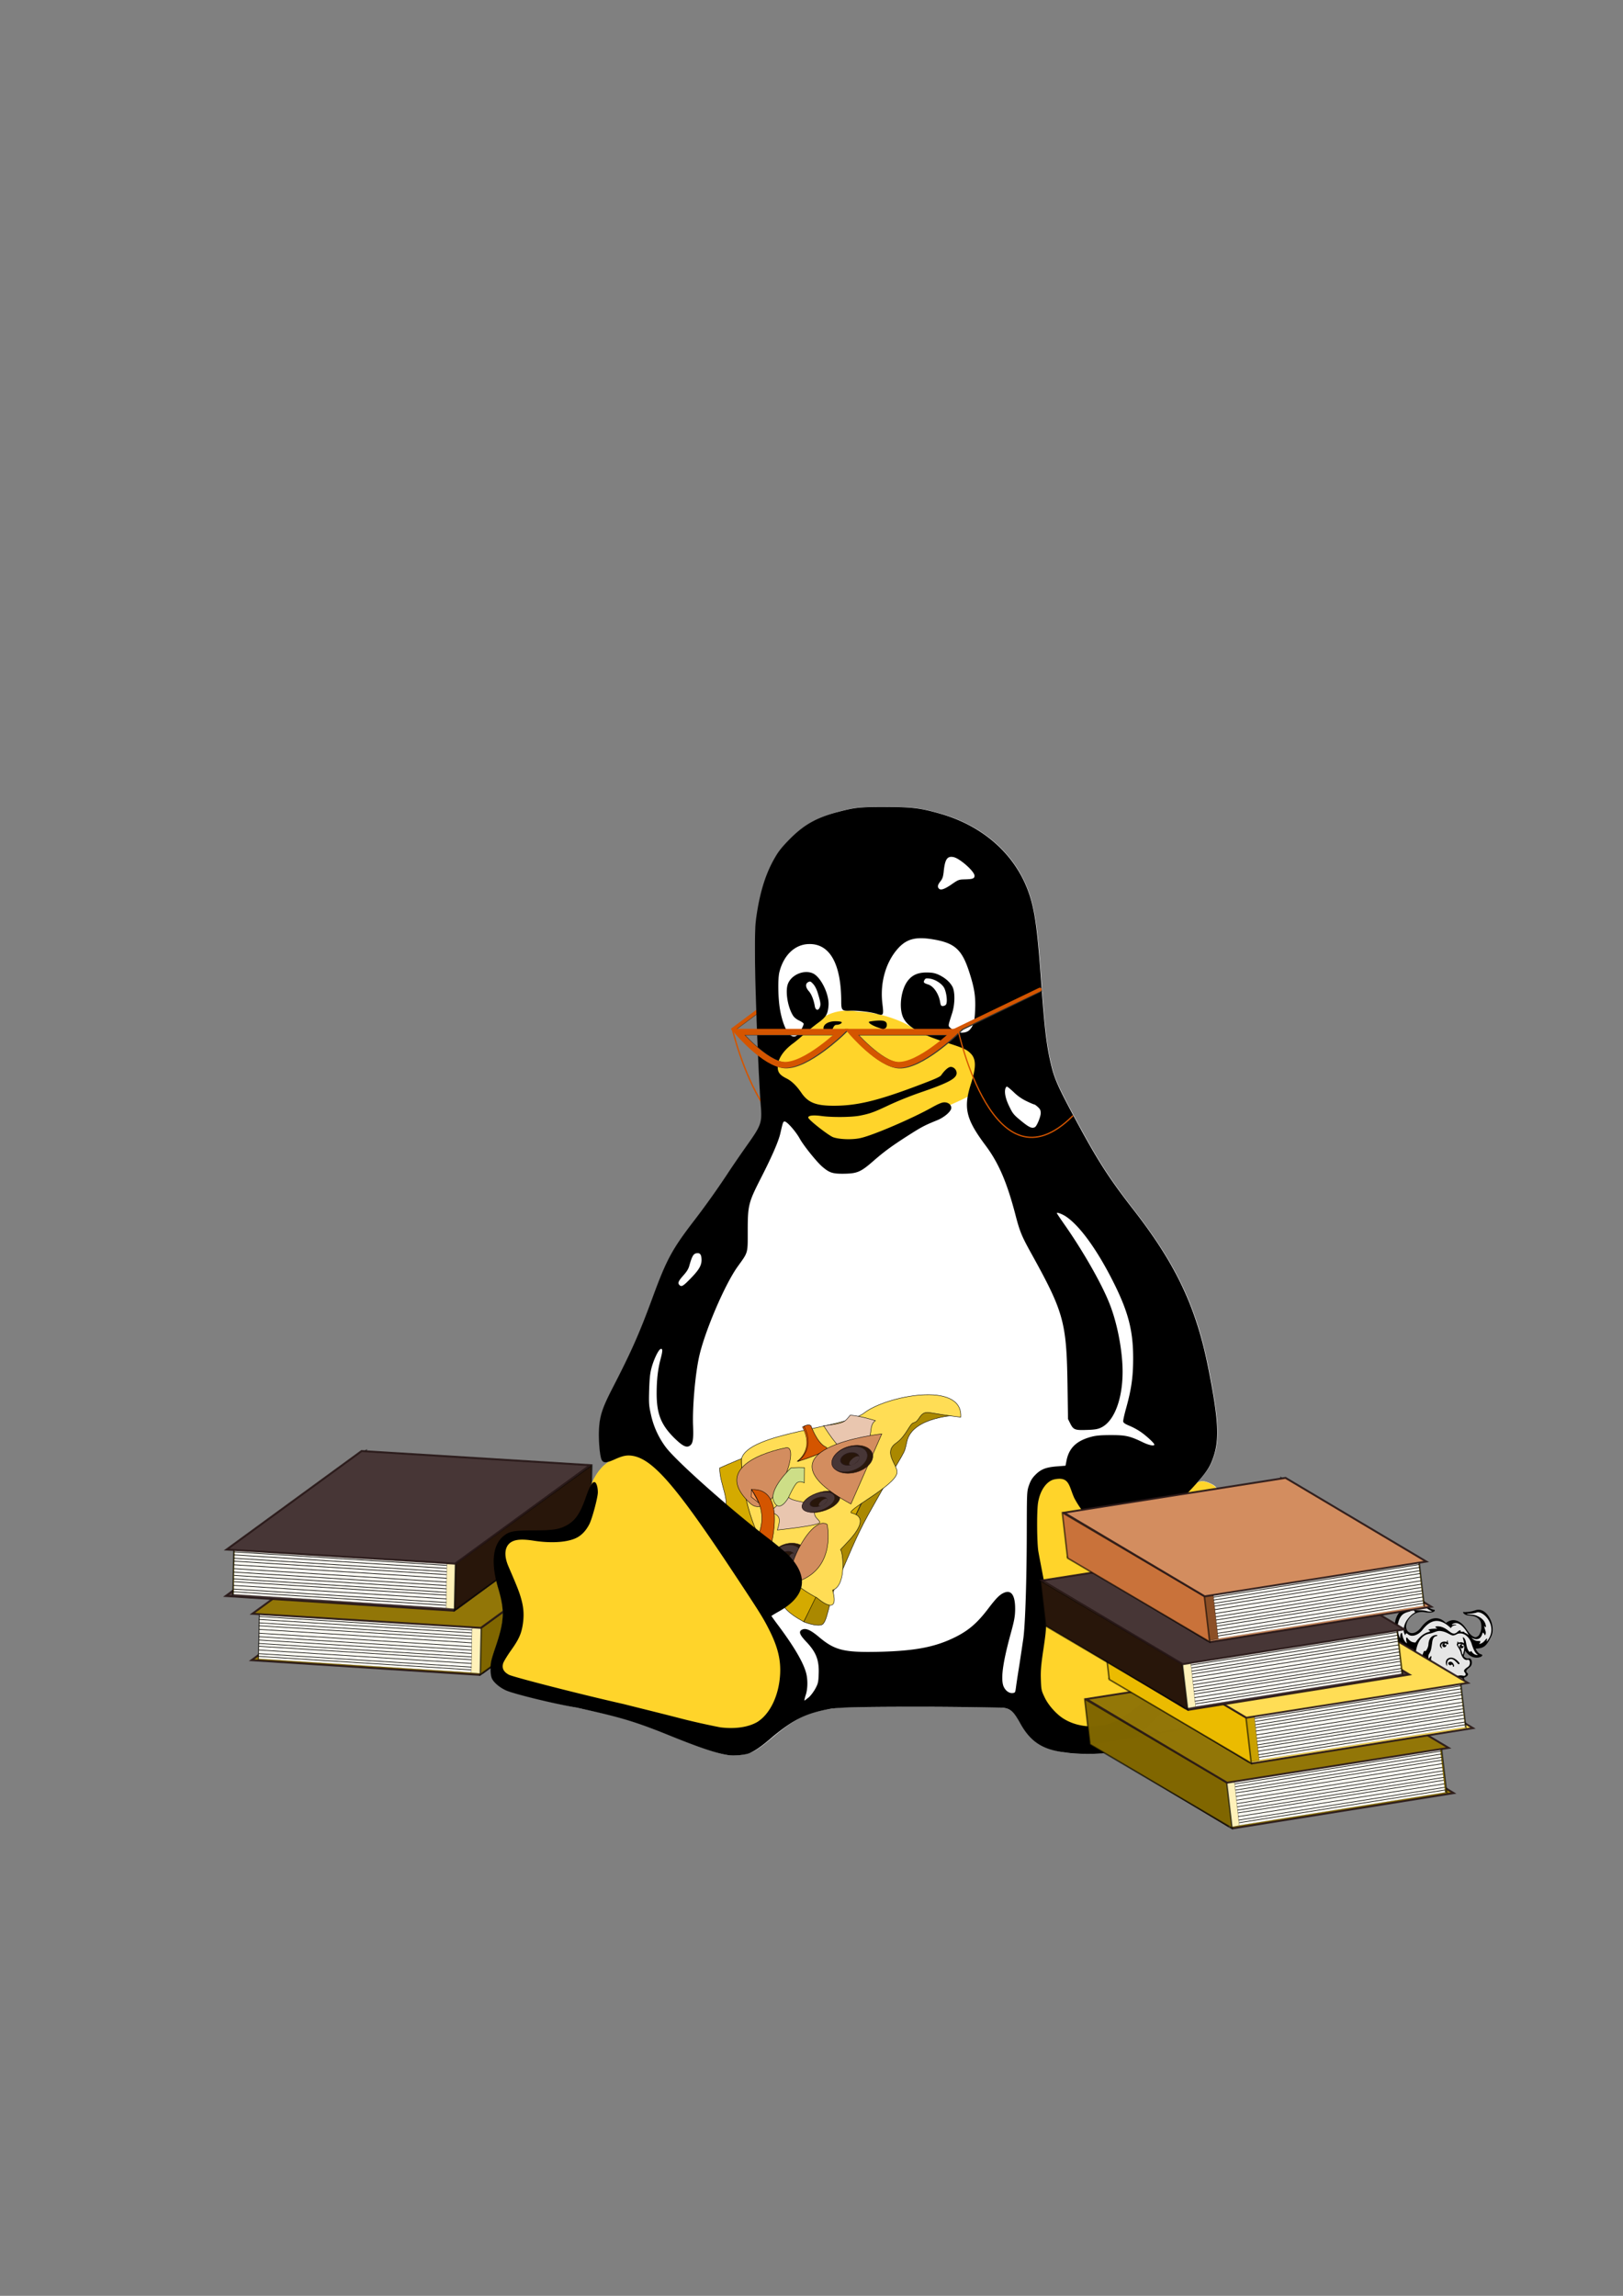 <?xml version="1.0" encoding="UTF-8" standalone="no"?>
<!-- Created with Inkscape (http://www.inkscape.org/) -->

<svg
   xmlns:dc="http://purl.org/dc/elements/1.1/"
   xmlns:cc="http://creativecommons.org/ns#"
   xmlns:rdf="http://www.w3.org/1999/02/22-rdf-syntax-ns#"
   xmlns:svg="http://www.w3.org/2000/svg"
   xmlns="http://www.w3.org/2000/svg"
   xmlns:sodipodi="http://sodipodi.sourceforge.net/DTD/sodipodi-0.dtd"
   xmlns:inkscape="http://www.inkscape.org/namespaces/inkscape"
   width="210mm"
   height="297mm"
   viewBox="0 0 210 297"
   version="1.1"
   id="svg8"
   inkscape:version="0.92.3 (2405546, 2018-03-11)"
   sodipodi:docname="logoDNS.svg"
   inkscape:export-filename="/home/anna-sara/Loggor/LinuxPizza/logoDNS.png"
   inkscape:export-xdpi="96"
   inkscape:export-ydpi="96">
  <rect x="0" y="0" width="210" height="297" fill="#808080" stroke="none"/>
  <sodipodi:namedview
     id="base"
     pagecolor="#ffffff"
     bordercolor="#666666"
     borderopacity="1.0"
     inkscape:pageopacity="0.0"
     inkscape:pageshadow="2"
     inkscape:zoom="1"
     inkscape:cx="339.11774"
     inkscape:cy="325.18653"
     inkscape:document-units="mm"
     inkscape:current-layer="layer1"
     showgrid="false"
     inkscape:window-width="1920"
     inkscape:window-height="1132"
     inkscape:window-x="1920"
     inkscape:window-y="0"
     inkscape:window-maximized="1"
     inkscape:snap-nodes="false" />
  <defs
     id="defs2" />
  <g
     inkscape:label="Layer 1"
     inkscape:groupmode="layer"
     id="layer1">
    <path
       style="fill:none;stroke:#393832;stroke-width:0.462px;stroke-linecap:butt;stroke-linejoin:miter;stroke-opacity:1"
       d="m 94.773,133.282 10.234,-7.581"
       id="path946-6-5"
       inkscape:connector-curvature="0"
       inkscape:export-xdpi="96"
       inkscape:export-ydpi="96" />
    <path
       style="fill:none;stroke:#d45500;stroke-width:0.462px;stroke-linecap:butt;stroke-linejoin:miter;stroke-opacity:1"
       d="m 94.723,133.263 10.214,-7.609"
       id="path946-6"
       inkscape:connector-curvature="0"
       inkscape:export-xdpi="96"
       inkscape:export-ydpi="96" />
    <path
       style="fill:none;stroke:#d45500;stroke-width:0.183;stroke-linecap:butt;stroke-linejoin:miter;stroke-miterlimit:4;stroke-dasharray:none;stroke-opacity:1"
       d="m 94.737,133.027 c 0,0 5.185,22.646 16.795,11.807"
       id="path1016-6"
       inkscape:connector-curvature="0"
       inkscape:export-xdpi="96"
       inkscape:export-ydpi="96" />
    <path
       inkscape:connector-curvature="0"
       id="path1482-7"
       d="m 50.594,201.923 28.979,1.853 -17.12,12.637 -28.979,-1.853 z"
       style="opacity:1;fill:#aa8800;fill-opacity:0.991;fill-rule:evenodd;stroke:#281717;stroke-width:0.251;stroke-linecap:round;stroke-linejoin:miter;stroke-miterlimit:4;stroke-dasharray:none;stroke-opacity:0.912;paint-order:fill markers stroke"
       inkscape:export-xdpi="96"
       inkscape:export-ydpi="96" />
    <path
       style="opacity:1;fill:#927608;fill-opacity:0.991;fill-rule:evenodd;stroke:#281717;stroke-width:0.256;stroke-linecap:round;stroke-linejoin:miter;stroke-miterlimit:4;stroke-dasharray:none;stroke-opacity:0.912;paint-order:fill markers stroke"
       d="m 49.994,201.873 29.529,1.899 -17.443,12.9 -29.529,-1.899 z"
       id="path1496-7-6"
       inkscape:connector-curvature="0"
       inkscape:export-xdpi="96"
       inkscape:export-ydpi="96" />
    <path
       id="path1488-8"
       d="m 33.598,208.592 -0.124,5.967 17.12,-12.637 0.124,-5.967 -17.12,12.637"
       inkscape:connector-curvature="0"
       style="fill:#aa8800;fill-opacity:0.991;stroke:#000000;stroke-width:0.202;stroke-opacity:0.6"
       inkscape:export-xdpi="96"
       inkscape:export-ydpi="96" />
    <g
       id="g1664-9"
       transform="matrix(-1.856,0.191,0.068,1.629,243.364,-96.557)"
       inkscape:export-xdpi="96"
       inkscape:export-ydpi="96">
      <path
         style="fill:#fffdf6;fill-opacity:0.991;stroke:#000000;stroke-width:0.016;stroke-miterlimit:4;stroke-dasharray:none;stroke-opacity:0.6"
         inkscape:connector-curvature="0"
         d="m 103.912,176.308 0.2,3.64 15.454,-2.955 -0.2,-3.64 -15.454,2.955"
         id="path1490-06" />
      <path
         inkscape:connector-curvature="0"
         id="path1083-1-8"
         d="m 104.769,178.801 14.741,-2.799"
         style="fill:none;stroke:#000000;stroke-width:0.05;stroke-linecap:butt;stroke-linejoin:miter;stroke-miterlimit:4;stroke-dasharray:none;stroke-opacity:1" />
      <path
         inkscape:connector-curvature="0"
         id="path1083-6-7"
         d="m 104.73,177.766 14.741,-2.799"
         style="fill:none;stroke:#000000;stroke-width:0.05;stroke-linecap:butt;stroke-linejoin:miter;stroke-miterlimit:4;stroke-dasharray:none;stroke-opacity:1" />
      <path
         inkscape:connector-curvature="0"
         id="path1083-910-9"
         d="m 104.749,178.303 14.741,-2.799"
         style="fill:none;stroke:#000000;stroke-width:0.05;stroke-linecap:butt;stroke-linejoin:miter;stroke-miterlimit:4;stroke-dasharray:none;stroke-opacity:1" />
      <path
         style="fill:#fff1b8;fill-opacity:0.991;stroke:#000000;stroke-width:0.025;stroke-miterlimit:4;stroke-dasharray:none;stroke-opacity:0.6"
         inkscape:connector-curvature="0"
         d="m 103.94,176.36 0.188,3.613 0.734,-0.157 -0.188,-3.613 -0.734,0.157"
         id="path1490-0-0" />
      <path
         inkscape:connector-curvature="0"
         id="path1083-2-3"
         d="m 104.807,179.089 14.741,-2.799"
         style="fill:none;stroke:#000000;stroke-width:0.05;stroke-linecap:butt;stroke-linejoin:miter;stroke-miterlimit:4;stroke-dasharray:none;stroke-opacity:1" />
      <path
         inkscape:connector-curvature="0"
         id="path1083-33"
         d="m 104.682,176.444 14.741,-2.799"
         style="fill:none;stroke:#000000;stroke-width:0.05;stroke-linecap:butt;stroke-linejoin:miter;stroke-miterlimit:4;stroke-dasharray:none;stroke-opacity:1" />
      <path
         inkscape:connector-curvature="0"
         id="path1083-7-7"
         d="m 104.711,176.674 14.741,-2.799"
         style="fill:none;stroke:#000000;stroke-width:0.05;stroke-linecap:butt;stroke-linejoin:miter;stroke-miterlimit:4;stroke-dasharray:none;stroke-opacity:1" />
      <path
         inkscape:connector-curvature="0"
         id="path1083-3-3"
         d="m 104.711,176.942 14.741,-2.799"
         style="fill:none;stroke:#000000;stroke-width:0.05;stroke-linecap:butt;stroke-linejoin:miter;stroke-miterlimit:4;stroke-dasharray:none;stroke-opacity:1" />
      <path
         inkscape:connector-curvature="0"
         id="path1083-15-2"
         d="m 104.769,178.035 14.741,-2.799"
         style="fill:none;stroke:#000000;stroke-width:0.05;stroke-linecap:butt;stroke-linejoin:miter;stroke-miterlimit:4;stroke-dasharray:none;stroke-opacity:1" />
      <path
         inkscape:connector-curvature="0"
         id="path1083-9-6"
         d="m 104.73,177.46 14.741,-2.799"
         style="fill:none;stroke:#000000;stroke-width:0.05;stroke-linecap:butt;stroke-linejoin:miter;stroke-miterlimit:4;stroke-dasharray:none;stroke-opacity:1" />
      <path
         inkscape:connector-curvature="0"
         id="path1083-75-5"
         d="m 104.823,179.376 14.741,-2.799"
         style="fill:none;stroke:#000000;stroke-width:0.05;stroke-linecap:butt;stroke-linejoin:miter;stroke-miterlimit:4;stroke-dasharray:none;stroke-opacity:1" />
      <path
         inkscape:connector-curvature="0"
         id="path1083-91-2"
         d="m 104.788,178.571 14.741,-2.799"
         style="fill:none;stroke:#000000;stroke-width:0.05;stroke-linecap:butt;stroke-linejoin:miter;stroke-miterlimit:4;stroke-dasharray:none;stroke-opacity:1" />
      <path
         inkscape:connector-curvature="0"
         id="path1083-4-6"
         d="m 104.73,177.172 14.741,-2.799"
         style="fill:none;stroke:#000000;stroke-width:0.05;stroke-linecap:butt;stroke-linejoin:miter;stroke-miterlimit:4;stroke-dasharray:none;stroke-opacity:1" />
      <path
         inkscape:connector-curvature="0"
         id="path1083-75-8-5"
         d="m 104.864,179.587 14.741,-2.799"
         style="fill:none;stroke:#000000;stroke-width:0.05;stroke-linecap:butt;stroke-linejoin:miter;stroke-miterlimit:4;stroke-dasharray:none;stroke-opacity:1" />
    </g>
    <path
       id="path1486-8"
       d="m 79.91,197.819 -0.132,6.043 -17.642,12.768 0.132,-6.043 17.642,-12.768"
       inkscape:connector-curvature="0"
       style="fill:#806600;fill-opacity:0.987;stroke:#000000;stroke-width:0.206;stroke-miterlimit:4;stroke-dasharray:none;stroke-opacity:0.6"
       inkscape:export-xdpi="96"
       inkscape:export-ydpi="96" />
    <path
       style="opacity:1;fill:#927608;fill-opacity:0.991;fill-rule:evenodd;stroke:#281717;stroke-width:0.254;stroke-linecap:round;stroke-linejoin:miter;stroke-miterlimit:4;stroke-dasharray:none;stroke-opacity:0.912;paint-order:fill markers stroke"
       d="m 50.125,196.018 29.568,1.826 -17.475,12.749 -29.568,-1.826 z"
       id="path1496-79"
       inkscape:connector-curvature="0"
       inkscape:export-xdpi="96"
       inkscape:export-ydpi="96" />
    <path
       inkscape:connector-curvature="0"
       id="path1482-4-6"
       d="m 47.257,193.617 28.979,1.853 -17.12,12.637 -28.979,-1.853 z"
       style="opacity:1;fill:#aa8800;fill-opacity:0.991;fill-rule:evenodd;stroke:#281717;stroke-width:0.251;stroke-linecap:round;stroke-linejoin:miter;stroke-miterlimit:4;stroke-dasharray:none;stroke-opacity:0.912;paint-order:fill markers stroke"
       inkscape:export-xdpi="96"
       inkscape:export-ydpi="96" />
    <path
       style="opacity:1;fill:#473636;fill-opacity:1;fill-rule:evenodd;stroke:#281717;stroke-width:0.256;stroke-linecap:round;stroke-linejoin:miter;stroke-miterlimit:4;stroke-dasharray:none;stroke-opacity:0.912;paint-order:fill markers stroke"
       d="m 46.657,193.568 29.529,1.899 -17.443,12.9 -29.529,-1.899 z"
       id="path1496-7-8-04"
       inkscape:connector-curvature="0"
       inkscape:export-xdpi="96"
       inkscape:export-ydpi="96" />
    <path
       id="path1488-0-1"
       d="m 30.261,200.287 -0.124,5.967 17.12,-12.637 0.124,-5.967 -17.12,12.637"
       inkscape:connector-curvature="0"
       style="fill:#aa8800;fill-opacity:0.991;stroke:#000000;stroke-width:0.202;stroke-opacity:0.6"
       inkscape:export-xdpi="96"
       inkscape:export-ydpi="96" />
    <path
       id="path1490-4-04"
       d="m 59.241,202.14 -0.123,5.967 -28.88,-1.863 0.123,-5.967 28.88,1.863"
       inkscape:connector-curvature="0"
       style="fill:#fffdf6;fill-opacity:0.991;stroke:#000000;stroke-width:0.028;stroke-miterlimit:4;stroke-dasharray:none;stroke-opacity:0.6"
       inkscape:export-xdpi="96"
       inkscape:export-ydpi="96" />
    <path
       style="fill:none;stroke:#000000;stroke-width:0.087;stroke-linecap:butt;stroke-linejoin:miter;stroke-miterlimit:4;stroke-dasharray:none;stroke-opacity:1"
       d="M 57.821,206.365 30.275,204.621"
       id="path1083-1-2-8"
       inkscape:connector-curvature="0"
       inkscape:export-xdpi="96"
       inkscape:export-ydpi="96" />
    <path
       style="fill:none;stroke:#000000;stroke-width:0.087;stroke-linecap:butt;stroke-linejoin:miter;stroke-miterlimit:4;stroke-dasharray:none;stroke-opacity:1"
       d="m 57.821,204.672 -27.546,-1.744"
       id="path1083-6-9-7"
       inkscape:connector-curvature="0"
       inkscape:export-xdpi="96"
       inkscape:export-ydpi="96" />
    <path
       style="fill:none;stroke:#000000;stroke-width:0.087;stroke-linecap:butt;stroke-linejoin:miter;stroke-miterlimit:4;stroke-dasharray:none;stroke-opacity:1"
       d="M 57.822,205.549 30.277,203.805"
       id="path1083-910-6-0"
       inkscape:connector-curvature="0"
       inkscape:export-xdpi="96"
       inkscape:export-ydpi="96" />
    <path
       id="path1490-0-1-8"
       d="m 59.192,202.231 -0.101,5.921 -1.373,-0.116 0.101,-5.921 1.373,0.115"
       inkscape:connector-curvature="0"
       style="fill:#fff1b8;fill-opacity:0.991;stroke:#000000;stroke-width:0.044;stroke-miterlimit:4;stroke-dasharray:none;stroke-opacity:0.6"
       inkscape:export-xdpi="96"
       inkscape:export-ydpi="96" />
    <path
       style="fill:none;stroke:#000000;stroke-width:0.087;stroke-linecap:butt;stroke-linejoin:miter;stroke-miterlimit:4;stroke-dasharray:none;stroke-opacity:1"
       d="M 57.769,206.841 30.224,205.097"
       id="path1083-2-0-6"
       inkscape:connector-curvature="0"
       inkscape:export-xdpi="96"
       inkscape:export-ydpi="96" />
    <path
       style="fill:#ffffff;stroke-width:1.047"
       inkscape:connector-curvature="0"
       d="m 114.614,104.382 c -3.354,0 -3.916,0.042 -6.145,0.625 -2.75,0.729 -4.354,1.645 -6.229,3.541 -0.958,0.937 -1.438,1.541 -1.895,2.312 -1.145,1.979 -1.895,4.23 -2.354,7.271 -0.251,1.478 -0.272,2.021 -0.251,5.686 0,3.854 0.46,15.603 0.73,19.123 0.188,2.334 0.105,2.584 -1.853,5.313 a 86.702,86.702 0 0 0 -2.125,3.103 c -1.312,2.021 -3.166,4.625 -4.687,6.625 -2.812,3.625 -3.521,4.958 -5.292,9.77 -1.708,4.707 -2.75,7.041 -5.27,11.936 -1.292,2.458 -1.625,3.5 -1.688,5.25 -0.084,1.499 0.126,3.583 0.354,3.958 0.188,0.25 0.417,0.312 0.875,0.188 -0.063,0.062 -0.105,0.104 -0.147,0.124 -0.729,0.48 -1.562,1.5 -2.083,2.791 -0.021,0.021 -0.021,0.063 -0.042,0.084 -0.187,0.292 -0.396,0.792 -0.646,1.562 -0.75,2.126 -1.375,3.063 -2.499,3.667 -0.958,0.52 -1.811,0.646 -4.312,0.646 -2.583,0 -3.146,0.125 -3.916,0.792 -1.376,1.166 -1.584,3.478 -0.646,6.686 0.853,2.896 0.811,4.229 -0.292,7.479 -0.604,1.79 -0.688,2.166 -0.688,2.937 0,0.583 0.063,1.021 0.188,1.291 0.27,0.563 1.125,1.25 1.958,1.604 0.937,0.355 5.645,1.521 9.019,2.188 5.229,1.062 7.104,1.624 11.957,3.562 4.313,1.708 6.146,2.333 7.604,2.562 0.688,0.105 2.105,-0.021 2.751,-0.271 0.771,-0.271 1.499,-0.771 3.103,-2.126 2.833,-2.374 4.375,-3.124 7.541,-3.624 1.187,-0.188 2.271,-0.209 11.332,-0.209 5.5,0 10.353,0.042 10.791,0.105 1.021,0.126 1.417,0.459 2.271,1.958 1.312,2.355 2.916,3.397 5.832,3.833 1.376,0.209 3.73,0.23 4.813,0.063 2.375,-0.396 3.562,-1.104 6.249,-3.79 3.125,-3.146 6.041,-5.125 10.146,-6.917 2.083,-0.917 3.02,-1.438 5.478,-3.104 3.021,-2.042 3.604,-2.687 3.604,-4.021 0,-1.396 -0.75,-2.27 -3.521,-4.103 -2.645,-1.75 -3.832,-2.812 -4.937,-4.437 -0.771,-1.145 -1.042,-2.021 -1.145,-3.728 -0.042,-0.792 -0.126,-1.333 -0.229,-1.667 -0.105,-1.187 -0.583,-2.541 -1.438,-2.979 -1.187,-0.625 -1.604,-0.438 -2,-0.187 1.334,-1.499 1.771,-2.208 2.209,-3.499 0.77,-2.292 0.603,-4.854 -0.73,-11.52 -1.541,-7.75 -4.167,-13.291 -9.583,-20.249 -3.437,-4.437 -4.833,-6.646 -8.187,-12.936 -1.667,-3.145 -2.146,-4.229 -2.541,-5.916 -0.583,-2.438 -0.854,-4.625 -1.292,-10.854 -0.417,-5.811 -0.708,-8.208 -1.25,-10.229 -1.437,-5.499 -5.748,-9.665 -11.769,-11.395 -2.563,-0.729 -3.667,-0.874 -7.125,-0.874 z"
       id="path7285"
       inkscape:export-xdpi="96"
       inkscape:export-ydpi="96" />
    <path
       id="path1486-4-2"
       d="m 76.573,189.514 -0.132,6.043 -17.642,12.768 0.132,-6.043 17.642,-12.768"
       inkscape:connector-curvature="0"
       style="fill:#28160a;fill-opacity:1;stroke:#000000;stroke-width:0.206;stroke-miterlimit:4;stroke-dasharray:none;stroke-opacity:0.6"
       inkscape:export-xdpi="96"
       inkscape:export-ydpi="96" />
    <path
       style="fill:#ffd42a;stroke-width:1.047"
       inkscape:connector-curvature="0"
       d="m 127.366,138.771 c 0,2.906 -3.462,3.519 -5.14,4.561 -1.562,1.447 -10.557,5.534 -12.941,5.534 -3.832,-0.81 -8.497,-6.529 -9.099,-10.326 0,-2.211 2.813,-3.982 4.387,-5.429 1.563,-1.447 3.368,-2.813 6.448,-2.234 2.385,0 6.113,1.135 7.675,2.582 3.125,1.042 8.67,1.713 8.67,5.313 z m -63.02,77.639 c 3.56,1.621 11.854,3.693 14.771,4.041 1.957,0.81 14.875,3.82 17.85,3.82 4.41,-3.125 5.14,-7.86 3.901,-12.652 -5.499,-8.879 -9.747,-20.512 -20.026,-24.518 -1.03,0.509 -1.876,1.887 -2.246,2.118 -0.741,0.474 -1.563,1.505 -2.084,2.79 -0.544,1.342 -1.042,2.986 -1.649,5.382 -1.187,2.385 -6.036,0.232 -9.357,1.968 -1.211,3.67 0.855,12.722 -1.16,17.051 z m 95.686,-13.601 c 2.223,1.817 5.706,3.171 7.281,6.192 -2.998,3.578 -5.58,4.839 -9.376,6.646 -5.209,2.476 -8.474,4.804 -10.858,6.424 -2.385,2.084 -7.918,3.358 -10.43,3.01 -1.586,-1.042 -3.369,-13.694 -2.79,-17.827 0,-2.199 -2.697,-11.009 1.621,-16.38 4.179,-0.799 7.767,3.022 10.418,5.626 2.188,-1.47 5.649,-3.727 8.265,-4.294 0.856,-0.197 0.891,-1.089 2.686,-0.151 0.856,0.451 1.354,1.864 1.447,3.068 0.151,1.944 0.348,6.066 1.736,7.685 z"
       id="path7287"
       inkscape:export-xdpi="96"
       inkscape:export-ydpi="96" />
    <path
       style="fill:#d4aa00;stroke:#000000;stroke-width:0.057;stroke-linecap:butt;stroke-linejoin:miter;stroke-miterlimit:4;stroke-dasharray:none;stroke-opacity:1"
       d="m 117.552,182.065 c -4.994,9.029 -8.375,18.175 -13.553,27.743 -0.942,-0.552 -2.729,-1.476 -3.051,-3.032 -0.273,-1.318 -4.176,-2.816 -4.045,-4.855 0.094,-1.451 -3.895,-4.19 -3.197,-5.867 0.851,-2.045 -0.597,-3.967 -0.586,-6.154 12.048,-5.366 24.432,-7.835 24.432,-7.835 z"
       id="path2928"
       inkscape:connector-curvature="0"
       sodipodi:nodetypes="ccssscc"
       inkscape:export-xdpi="96"
       inkscape:export-ydpi="96" />
    <path
       style="fill:none;stroke:#000000;stroke-width:0.057;stroke-linecap:butt;stroke-linejoin:miter;stroke-miterlimit:4;stroke-dasharray:none;stroke-opacity:1"
       d="m 95.939,188.729 c 0,0 -0.36,12.858 9.949,17.502"
       id="path2930"
       inkscape:connector-curvature="0"
       sodipodi:nodetypes="cc"
       inkscape:export-xdpi="96"
       inkscape:export-ydpi="96" />
    <path
       style="fill:#aa8800;stroke:#000000;stroke-width:0.057;stroke-linecap:butt;stroke-linejoin:miter;stroke-miterlimit:4;stroke-dasharray:none;stroke-opacity:1"
       d="m 117.552,182.065 6.28,1.019 c 0,0 -5.741,0.169 -6.479,3.364 -0.485,2.1 0.204,0.16 -4.959,9.403 -1.712,3.065 -2.715,5.812 -4.068,8.775 -1.117,2.444 -1.241,5.535 -2.111,5.586 -0.733,0.196 -2.216,-0.403 -2.216,-0.403 z"
       id="path2938"
       inkscape:connector-curvature="0"
       sodipodi:nodetypes="ccsssccc"
       inkscape:export-xdpi="96"
       inkscape:export-ydpi="96" />
    <path
       style="fill:#ffdd55;stroke:#000000;stroke-width:0.058;stroke-linecap:butt;stroke-linejoin:miter;stroke-miterlimit:4;stroke-dasharray:none;stroke-opacity:1"
       d="m 105.74,206.721 c 0,0 3.009,2.682 1.994,-1.009 1.875,-0.635 1.301,-5.146 1.028,-5.198 -0.273,-0.052 4.681,-3.999 1.446,-4.777 -1.031,-0.248 5.671,-3.513 5.861,-5.228 0.109,-0.989 -1.866,-2.595 -0.132,-3.814 1.365,-0.959 1.733,-2.523 2.301,-2.645 0.797,-0.171 0.738,-1.533 2.048,-1.306 2.367,0.409 4.026,0.592 4.026,0.592 0.314,-4.785 -9.761,-2.707 -12.491,-0.552 -2.497,1.972 -15.031,2.52 -15.881,5.946 0,0 -0.384,12.726 9.801,17.992 z"
       id="path2940"
       inkscape:connector-curvature="0"
       sodipodi:nodetypes="ccssssssssccc"
       inkscape:export-xdpi="96"
       inkscape:export-ydpi="96" />
    <g
       id="g6728"
       transform="matrix(-0.138,0.457,0.616,0.045,4.755,178.191)"
       inkscape:export-xdpi="96"
       inkscape:export-ydpi="96">
      <ellipse
         style="opacity:1;fill:#28170b;fill-opacity:0.991;fill-rule:evenodd;stroke:#281717;stroke-width:0.1;stroke-linecap:round;stroke-linejoin:miter;stroke-miterlimit:4;stroke-dasharray:none;stroke-opacity:1;paint-order:fill markers stroke"
         id="ellipse6720"
         cx="34.678"
         cy="165.828"
         rx="4.08"
         ry="3.756" />
      <ellipse
         ry="3.191"
         rx="3.749"
         cy="165.326"
         cx="34.879"
         id="ellipse6722"
         style="opacity:1;fill:#483737;fill-opacity:0.991;fill-rule:evenodd;stroke:#281717;stroke-width:0.1;stroke-linecap:round;stroke-linejoin:miter;stroke-miterlimit:4;stroke-dasharray:none;stroke-opacity:1;paint-order:fill markers stroke" />
      <ellipse
         style="opacity:1;fill:#28170b;fill-opacity:0.991;fill-rule:evenodd;stroke:#281717;stroke-width:0.2;stroke-linecap:round;stroke-linejoin:miter;stroke-miterlimit:4;stroke-dasharray:none;stroke-opacity:1;paint-order:fill markers stroke"
         id="ellipse6724"
         cx="34.807"
         cy="165.323"
         rx="1.834"
         ry="1.67" />
      <ellipse
         ry="0.659"
         rx="1.401"
         cy="166.377"
         cx="34.827"
         id="ellipse6726"
         style="opacity:1;fill:#483737;fill-opacity:0.991;fill-rule:evenodd;stroke:none;stroke-width:0.053;stroke-linecap:round;stroke-linejoin:miter;stroke-miterlimit:4;stroke-dasharray:none;stroke-opacity:1;paint-order:fill markers stroke" />
    </g>
    <path
       sodipodi:nodetypes="ccsccc"
       inkscape:connector-curvature="0"
       id="path6697"
       d="m 100.585,197.929 c 0,0 5.698,-0.578 5.498,-1.025 -0.201,-0.446 -0.997,-0.693 -0.563,-1.67 0.434,-0.977 -2.933,-0.795 -3.504,-1.564 0,0 -1.447,0.913 -2.258,1.857 1.014,0.625 1.367,0.623 0.828,2.401 z"
       style="fill:#e9c6af;stroke:#000000;stroke-width:0.057;stroke-linecap:butt;stroke-linejoin:miter;stroke-miterlimit:4;stroke-dasharray:none;stroke-opacity:1"
       inkscape:export-xdpi="96"
       inkscape:export-ydpi="96" />
    <g
       id="g6718"
       transform="matrix(-0.301,0.341,0.56,0.041,23.813,175.653)"
       inkscape:export-xdpi="96"
       inkscape:export-ydpi="96">
      <ellipse
         style="opacity:1;fill:#28170b;fill-opacity:0.991;fill-rule:evenodd;stroke:#281717;stroke-width:0.1;stroke-linecap:round;stroke-linejoin:miter;stroke-miterlimit:4;stroke-dasharray:none;stroke-opacity:1;paint-order:fill markers stroke"
         id="ellipse6710"
         cx="34.678"
         cy="165.828"
         rx="4.08"
         ry="3.756" />
      <ellipse
         ry="3.191"
         rx="3.749"
         cy="165.326"
         cx="34.879"
         id="ellipse6712"
         style="opacity:1;fill:#483737;fill-opacity:0.991;fill-rule:evenodd;stroke:#281717;stroke-width:0.1;stroke-linecap:round;stroke-linejoin:miter;stroke-miterlimit:4;stroke-dasharray:none;stroke-opacity:1;paint-order:fill markers stroke" />
      <ellipse
         style="opacity:1;fill:#28170b;fill-opacity:0.991;fill-rule:evenodd;stroke:#281717;stroke-width:0.2;stroke-linecap:round;stroke-linejoin:miter;stroke-miterlimit:4;stroke-dasharray:none;stroke-opacity:1;paint-order:fill markers stroke"
         id="ellipse6714"
         cx="34.807"
         cy="165.323"
         rx="1.834"
         ry="1.67" />
      <ellipse
         ry="0.659"
         rx="1.401"
         cy="166.377"
         cx="34.827"
         id="ellipse6716"
         style="opacity:1;fill:#483737;fill-opacity:0.991;fill-rule:evenodd;stroke:none;stroke-width:0.053;stroke-linecap:round;stroke-linejoin:miter;stroke-miterlimit:4;stroke-dasharray:none;stroke-opacity:1;paint-order:fill markers stroke" />
    </g>
    <path
       style="fill:#d38d5f;stroke:#000000;stroke-width:0.057;stroke-linecap:butt;stroke-linejoin:miter;stroke-miterlimit:4;stroke-dasharray:none;stroke-opacity:1"
       d="m 107.023,197.204 c 0,0 1.245,5.55 -3.665,7.344 -3.135,1.145 1.324,-8.823 3.665,-7.344 z"
       id="path6681"
       inkscape:connector-curvature="0"
       sodipodi:nodetypes="csc"
       inkscape:export-xdpi="96"
       inkscape:export-ydpi="96" />
    <path
       style="fill:#d38d5f;stroke:#000000;stroke-width:0.057;stroke-linecap:butt;stroke-linejoin:miter;stroke-miterlimit:4;stroke-dasharray:none;stroke-opacity:1"
       d="m 101.551,187.327 c 0,0 -10.184,1.862 -4.475,7.16 2.853,2.647 6.944,-8.011 4.475,-7.16 z"
       id="path6683"
       inkscape:connector-curvature="0"
       sodipodi:nodetypes="csc"
       inkscape:export-xdpi="96"
       inkscape:export-ydpi="96" />
    <path
       style="fill:#d45500;stroke:#000000;stroke-width:0.057;stroke-linecap:butt;stroke-linejoin:miter;stroke-miterlimit:4;stroke-dasharray:none;stroke-opacity:1"
       d="m 97.236,192.691 c 1.729,2.413 1.936,4.962 -0.239,7.779 l 2.744,-0.487 c 0,0 2.084,-7.521 -2.505,-7.292 z"
       id="path6685"
       inkscape:connector-curvature="0"
       sodipodi:nodetypes="cccc"
       inkscape:export-xdpi="96"
       inkscape:export-ydpi="96" />
    <path
       style="fill:#ff9955;stroke:#000000;stroke-width:0.057;stroke-linecap:butt;stroke-linejoin:miter;stroke-miterlimit:4;stroke-dasharray:none;stroke-opacity:1"
       d="m 97.236,192.691 -0.045,0.95 1.015,0.801 z"
       id="path6687"
       inkscape:connector-curvature="0"
       inkscape:export-xdpi="96"
       inkscape:export-ydpi="96" />
    <path
       style="fill:#cdde87;stroke:#000000;stroke-width:0.057;stroke-linecap:butt;stroke-linejoin:miter;stroke-miterlimit:4;stroke-dasharray:none;stroke-opacity:1"
       d="m 102.33,189.911 c 0,0 -2.944,2.764 -2.197,4.339 0.747,1.576 1.883,-0.511 1.883,-0.511 0,0 0.752,-1.68 1.136,-1.939 0.384,-0.259 0.911,0.022 0.911,0.022 l 0.016,-1.961 c -1.071,-0.056 -1.749,0.05 -1.749,0.05 z"
       id="path6689"
       inkscape:connector-curvature="0"
       inkscape:export-xdpi="96"
       inkscape:export-ydpi="96" />
    <path
       style="fill:#ff6600;stroke:#000000;stroke-width:0.057;stroke-linecap:butt;stroke-linejoin:miter;stroke-miterlimit:4;stroke-dasharray:none;stroke-opacity:1"
       d="m 103.129,189.054 c 0,0 2.303,-1.455 0.711,-4.455 0.689,-0.371 0.931,-0.057 0.931,-0.057 0,0 0.784,2.255 1.934,2.744 0.844,0.467 -3.576,1.768 -3.576,1.768 z"
       id="path6691"
       inkscape:connector-curvature="0"
       sodipodi:nodetypes="ccccc"
       inkscape:export-xdpi="96"
       inkscape:export-ydpi="96" />
    <path
       sodipodi:nodetypes="ccccc"
       inkscape:connector-curvature="0"
       id="path6693"
       d="m 103.235,189.061 c 0,0 2.366,-1.544 0.774,-4.544 0.689,-0.371 0.931,-0.057 0.931,-0.057 0,0 0.784,2.255 1.934,2.744 0.844,0.467 -3.639,1.857 -3.639,1.857 z"
       style="fill:#d45500;stroke:#000000;stroke-width:0.057;stroke-linecap:butt;stroke-linejoin:miter;stroke-miterlimit:4;stroke-dasharray:none;stroke-opacity:1"
       inkscape:export-xdpi="96"
       inkscape:export-ydpi="96" />
    <path
       style="fill:#e9c6af;stroke:#000000;stroke-width:0.057;stroke-linecap:butt;stroke-linejoin:miter;stroke-miterlimit:4;stroke-dasharray:none;stroke-opacity:1"
       d="m 106.578,184.445 c 0,0 2.024,3.304 2.654,3.019 0.63,-0.285 0.84,-0.865 2.396,-0.951 1.556,-0.086 0.6,-2.095 1.641,-2.726 0,0 -1.666,-0.562 -3.249,-0.72 -0.733,0.851 -0.66,1.068 -3.441,1.378 z"
       id="path6695"
       inkscape:connector-curvature="0"
       sodipodi:nodetypes="ccsccc"
       inkscape:export-xdpi="96"
       inkscape:export-ydpi="96" />
    <path
       style="fill:#d38d5f;stroke:#000000;stroke-width:0.057;stroke-linecap:butt;stroke-linejoin:miter;stroke-miterlimit:3.9;stroke-dasharray:none;stroke-opacity:1"
       d="m 110.102,194.564 3.994,-9.066 c 0,0 -17.295,1.866 -3.994,9.066 z"
       id="path6930"
       inkscape:connector-curvature="0"
       inkscape:export-xdpi="96"
       inkscape:export-ydpi="96" />
    <g
       id="g6708"
       transform="matrix(-0.396,0.403,0.554,0.204,32.158,140.984)"
       inkscape:export-xdpi="96"
       inkscape:export-ydpi="96">
      <ellipse
         ry="3.756"
         rx="4.08"
         cy="165.828"
         cx="34.678"
         id="path2944"
         style="opacity:1;fill:#28170b;fill-opacity:0.991;fill-rule:evenodd;stroke:#281717;stroke-width:0.1;stroke-linecap:round;stroke-linejoin:miter;stroke-miterlimit:4;stroke-dasharray:none;stroke-opacity:1;paint-order:fill markers stroke" />
      <ellipse
         style="opacity:1;fill:#483737;fill-opacity:0.991;fill-rule:evenodd;stroke:#281717;stroke-width:0.1;stroke-linecap:round;stroke-linejoin:miter;stroke-miterlimit:4;stroke-dasharray:none;stroke-opacity:1;paint-order:fill markers stroke"
         id="ellipse2949"
         cx="34.879"
         cy="165.326"
         rx="3.749"
         ry="3.191" />
      <ellipse
         ry="1.67"
         rx="1.834"
         cy="165.323"
         cx="34.807"
         id="ellipse2951"
         style="opacity:1;fill:#28170b;fill-opacity:0.991;fill-rule:evenodd;stroke:#281717;stroke-width:0.2;stroke-linecap:round;stroke-linejoin:miter;stroke-miterlimit:4;stroke-dasharray:none;stroke-opacity:1;paint-order:fill markers stroke" />
      <ellipse
         style="opacity:1;fill:#483737;fill-opacity:0.991;fill-rule:evenodd;stroke:none;stroke-width:0.053;stroke-linecap:round;stroke-linejoin:miter;stroke-miterlimit:4;stroke-dasharray:none;stroke-opacity:1;paint-order:fill markers stroke"
         id="ellipse6702"
         cx="34.827"
         cy="166.377"
         rx="1.401"
         ry="0.659" />
    </g>
    <path
       style="opacity:1;fill:#473636;fill-opacity:1;fill-rule:evenodd;stroke:#281717;stroke-width:0.254;stroke-linecap:round;stroke-linejoin:miter;stroke-miterlimit:4;stroke-dasharray:none;stroke-opacity:0.912;paint-order:fill markers stroke"
       d="m 46.788,187.713 29.568,1.826 -17.475,12.749 -29.568,-1.826 z"
       id="path1496-2-47"
       inkscape:connector-curvature="0"
       inkscape:export-xdpi="96"
       inkscape:export-ydpi="96" />
    <path
       inkscape:connector-curvature="0"
       d="m 94.201,227.049 c -1.459,-0.23 -3.298,-0.809 -7.605,-2.546 -4.862,-1.968 -6.726,-2.431 -11.958,-3.588 -3.368,-0.579 -8.094,-1.795 -9.015,-2.165 -0.834,-0.335 -1.701,-1.03 -1.967,-1.597 -0.124,-0.254 -0.188,-0.707 -0.188,-1.285 0,-0.787 0.084,-1.135 0.691,-2.93 1.1,-3.264 1.154,-4.595 0.297,-7.489 -0.949,-3.206 -0.727,-5.521 0.64,-6.691 0.773,-0.66 1.335,-0.775 3.913,-0.775 2.506,0 3.352,-0.128 4.321,-0.66 1.117,-0.615 1.746,-1.54 2.487,-3.67 0.475,-1.378 0.787,-1.922 1.089,-1.922 0.243,0 0.45,0.602 0.45,1.332 0,0.648 -0.729,3.38 -1.088,4.086 -0.381,0.764 -0.903,1.355 -1.504,1.702 -1.12,0.66 -3.279,0.833 -5.648,0.474 -1.513,-0.243 -2.381,-0.185 -2.96,0.162 -0.856,0.52 -0.997,1.69 -0.375,3.137 1.204,2.789 1.434,3.392 1.689,4.33 0.303,1.122 0.351,2.107 0.161,3.275 -0.188,1.158 -0.521,1.887 -1.504,3.265 -0.508,0.718 -0.972,1.482 -1.033,1.713 -0.173,0.625 0.083,1.099 0.773,1.459 0.586,0.29 8.939,2.454 14.84,3.786 1.818,0.463 5.128,1.273 7.35,1.852 2.234,0.578 4.55,1.042 5.151,1.157 1.864,0.231 3.589,0 4.782,-0.694 1.654,-1.042 2.812,-3.438 2.952,-6.228 0.092,-1.841 -0.313,-3.496 -1.389,-5.637 -0.822,-1.644 -1.227,-2.28 -5.128,-8.173 -6.887,-10.372 -9.874,-13.832 -12.42,-14.365 -0.822,-0.162 -1.366,-0.069 -2.466,0.429 -1.053,0.473 -1.414,0.497 -1.667,0.115 -0.244,-0.371 -0.44,-2.443 -0.371,-3.947 0.081,-1.749 0.417,-2.79 1.69,-5.267 2.523,-4.886 3.554,-7.225 5.278,-11.924 1.772,-4.816 2.489,-6.146 5.279,-9.781 a 109.364,109.364 0 0 0 4.688,-6.61 137.446,137.446 0 0 1 2.142,-3.114 c 1.944,-2.733 2.038,-2.986 1.852,-5.314 -0.279,-3.508 -0.741,-15.268 -0.741,-19.112 -0.012,-3.657 0.012,-4.213 0.243,-5.696 0.475,-3.027 1.216,-5.3 2.374,-7.268 0.44,-0.769 0.937,-1.377 1.874,-2.323 1.876,-1.891 3.497,-2.799 6.24,-3.517 2.234,-0.584 2.801,-0.643 6.146,-0.639 3.45,0.002 4.549,0.138 7.12,0.877 6.019,1.729 10.336,5.899 11.783,11.389 0.533,2.026 0.822,4.434 1.239,10.245 0.44,6.216 0.707,8.404 1.297,10.858 0.394,1.667 0.868,2.766 2.534,5.903 3.358,6.298 4.747,8.497 8.185,12.92 5.417,6.968 8.034,12.502 9.585,20.257 1.332,6.668 1.494,9.227 0.73,11.53 -0.463,1.388 -0.914,2.084 -2.5,3.832 -3.334,3.692 -7.05,6.007 -9.596,6.007 -2.315,0 -4.434,-1.574 -5.95,-4.433 -0.706,-1.575 -0.614,-2.836 -2.639,-2.385 -0.984,0.267 -1.795,1.459 -2.039,2.999 -0.184,1.099 -0.15,5.313 0.047,6.366 0.081,0.475 0.358,1.887 0.591,3.125 0.417,2.142 0.44,2.374 0.44,4.572 0,2.026 -0.047,2.64 -0.382,4.862 -0.313,2.084 -0.371,2.801 -0.335,3.936 0.045,1.319 0.069,1.447 0.462,2.269 0.475,1.042 1.517,2.199 2.42,2.778 1.991,1.273 4.769,1.389 7.107,0.231 0.66,-0.347 1.621,-1.042 3.242,-2.314 2.628,-2.131 4.584,-3.486 6.066,-4.237 0.567,-0.279 1.933,-0.799 3.033,-1.158 4.561,-1.47 6.645,-2.35 7.802,-3.311 1.378,-1.122 2.038,-2.338 1.795,-3.253 -0.313,-1.134 -1.621,-1.944 -4.295,-2.639 -2.013,-0.533 -2.5,-0.776 -3.322,-1.678 -0.729,-0.799 -1.296,-1.945 -1.713,-3.473 -0.405,-1.493 -0.463,-3.913 -0.115,-4.861 0.243,-0.672 0.486,-0.984 0.764,-0.984 0.324,0 0.486,0.568 0.578,2.084 0.115,1.69 0.382,2.581 1.158,3.716 1.099,1.632 2.268,2.686 4.919,4.445 2.767,1.829 3.531,2.709 3.531,4.11 0,1.331 -0.591,1.979 -3.6,4.005 -2.466,1.667 -3.392,2.199 -5.476,3.102 -4.109,1.795 -7.026,3.785 -10.163,6.91 -2.686,2.663 -3.855,3.473 -6.251,3.821 -1.077,0.115 -3.427,0.115 -4.805,-0.115 -2.917,-0.348 -4.502,-1.389 -5.834,-3.822 -0.845,-1.504 -1.239,-1.851 -2.257,-1.967 -0.44,0 -5.301,-0.115 -10.812,-0.115 -9.052,0 -10.141,0.115 -11.309,0.231 -3.173,0.579 -4.735,1.273 -7.56,3.588 -1.597,1.389 -2.327,1.853 -3.102,2.199 -0.637,0.232 -2.06,0.349 -2.743,0.232 z m 10.441,-7.465 c 0.255,-0.22 0.638,-0.73 0.858,-1.135 0.347,-0.649 0.394,-0.845 0.428,-1.841 0.081,-1.829 -0.313,-2.858 -1.609,-4.225 -0.891,-0.938 -1.019,-1.343 -0.51,-1.575 0.475,-0.208 1.077,0.058 2.154,0.961 2.038,1.724 3.241,2.014 7.685,1.921 4.782,-0.115 7.386,-0.614 10.014,-1.933 1.701,-0.856 2.825,-1.829 4.249,-3.717 1.006,-1.319 1.459,-1.77 2.025,-2.002 0.938,-0.394 1.436,0.371 1.414,2.188 -0.012,0.845 -0.105,1.377 -0.487,2.789 -1.042,3.762 -1.366,5.881 -1.076,6.958 0.173,0.625 0.717,1.099 1.215,1.053 0.348,-0.035 0.359,-0.058 0.452,-0.73 0.046,-0.382 0.243,-1.678 0.44,-2.894 0.185,-1.204 0.417,-2.766 0.52,-3.472 0.243,-1.829 0.429,-7.502 0.44,-13.66 0.012,-5.314 0.012,-5.325 0.29,-6.136 0.22,-0.625 0.417,-0.937 0.868,-1.388 0.706,-0.695 1.366,-0.95 2.858,-1.054 l 0.997,-0.081 0.138,-0.706 c 0.335,-1.609 1.296,-2.523 3.196,-3.033 0.614,-0.162 1.226,-0.22 2.546,-0.22 1.91,0 2.443,0.115 4.167,0.95 0.775,0.37 1.447,0.497 1.447,0.277 0,-0.174 -0.938,-1.053 -1.69,-1.586 a 8.374,8.374 0 0 0 -1.506,-0.833 c -0.589,-0.243 -0.809,-0.394 -0.833,-0.566 -0.023,-0.139 0.151,-0.915 0.382,-1.737 0.672,-2.431 0.892,-3.97 0.904,-6.285 0.023,-3.808 -0.649,-6.332 -2.859,-10.603 -2.049,-3.959 -4.213,-6.864 -5.926,-7.952 -0.498,-0.302 -1.089,-0.51 -1.089,-0.382 0,0.046 0.417,0.66 0.915,1.377 2.361,3.345 4.815,7.617 5.857,10.222 0.845,2.084 1.482,4.907 1.678,7.478 0.335,4.213 -0.81,7.813 -2.779,8.693 -0.393,0.185 -0.833,0.255 -1.794,0.279 -1.529,0.058 -1.737,-0.023 -2.142,-0.833 l -0.289,-0.579 -0.069,-4.63 c -0.128,-7.884 -0.498,-9.227 -4.631,-16.693 -1.273,-2.292 -1.528,-2.894 -2.072,-4.978 -1.11,-4.282 -2.188,-6.795 -3.877,-9.063 -2.582,-3.45 -2.917,-4.886 -1.887,-8.069 0.66,-2.073 0.648,-3.137 -0.047,-3.843 -0.509,-0.521 -0.903,-0.707 -3.229,-1.448 -3.531,-1.122 -5.163,-2.13 -5.614,-3.46 -0.451,-1.309 -0.128,-3.438 0.683,-4.492 0.579,-0.764 1.319,-1.089 2.454,-1.089 0.753,0.012 1.053,0.07 1.575,0.302 0.798,0.382 1.434,0.927 1.759,1.539 0.348,0.66 0.335,2.223 -0.023,3.369 -0.591,1.864 -0.568,1.667 -0.151,2.038 0.753,0.67 1.945,0.729 2.466,0.105 0.451,-0.534 0.591,-1.077 0.649,-2.605 0.069,-1.667 -0.105,-2.779 -0.788,-4.874 -0.937,-2.871 -1.874,-3.704 -4.712,-4.167 -2.117,-0.348 -3.275,-0.069 -4.34,1.03 -1.667,1.736 -2.5,4.502 -2.165,7.281 0.185,1.539 0.151,1.609 -0.717,1.332 -0.775,-0.244 -2.477,-0.44 -3.462,-0.405 -1.053,0.046 -1.145,-0.047 -1.145,-1.227 -0.012,-4.804 -1.459,-7.42 -4.11,-7.397 -1.841,0 -3.334,1.401 -3.89,3.623 -0.22,0.869 -0.174,3.358 0.07,4.805 0.497,2.848 1.574,4.272 2.419,3.16 0.348,-0.474 0.649,-1.076 0.649,-1.273 0,-0.082 -0.267,-0.267 -0.579,-0.417 -0.348,-0.162 -0.66,-0.417 -0.799,-0.649 -0.66,-1.052 -0.984,-2.94 -0.707,-3.947 0.359,-1.273 2.107,-2.06 3.311,-1.493 1.019,0.487 2.107,2.733 1.991,4.144 -0.093,1.123 -0.302,1.47 -1.319,2.223 -0.51,0.371 -1.332,1.042 -1.841,1.493 -0.509,0.451 -1.135,0.973 -1.389,1.158 -1.296,0.937 -2.026,2.038 -2.026,3.078 0,0.684 0.277,1.054 1.147,1.483 0.683,0.347 1.296,0.949 1.944,1.898 0.869,1.25 1.898,1.644 4.26,1.632 2.881,-0.012 5.463,-0.625 10.303,-2.431 2.627,-0.984 3.356,-1.296 3.508,-1.529 0.427,-0.624 0.926,-1.064 1.226,-1.064 0.405,0 0.764,0.381 0.764,0.798 0,0.707 -1.089,1.286 -4.862,2.57 a 46.073,46.073 0 0 0 -3.82,1.539 c -1.991,0.95 -2.546,1.147 -3.855,1.401 -1.076,0.208 -3.565,0.231 -4.932,0.046 -1.11,-0.151 -1.782,-0.069 -1.724,0.22 0.058,0.302 2.628,2.304 3.219,2.523 0.833,0.29 2.477,0.348 3.542,0.105 1.609,-0.348 6.691,-2.535 9.214,-3.947 0.845,-0.474 1.319,-0.671 1.621,-0.671 0.509,-0.011 0.903,0.312 0.903,0.717 0,0.44 -0.856,1.193 -1.794,1.586 -1.655,0.671 -2.003,0.856 -3.647,1.898 -2.246,1.434 -3.229,2.153 -4.712,3.45 -1.585,1.377 -2.037,1.562 -3.797,1.585 -1.401,0.012 -1.829,-0.127 -2.743,-0.914 -0.718,-0.614 -2.431,-2.743 -2.917,-3.635 -0.51,-0.926 -1.644,-2.21 -1.945,-2.21 -0.196,0 -0.22,0.046 -0.555,1.505 -0.231,1.042 -1.089,3.009 -2.477,5.729 -1.667,3.277 -1.749,3.566 -1.749,7.005 0,2.87 0.07,2.627 -1.331,4.571 -1.713,2.408 -4.376,8.694 -5.012,11.865 -0.486,2.374 -0.822,6.413 -0.73,8.682 0.07,1.806 -0.023,2.338 -0.45,2.605 -0.44,0.277 -0.961,-0.012 -2.039,-1.076 -1.69,-1.702 -2.233,-3.114 -2.222,-5.811 0.01,-1.714 0.161,-3.033 0.497,-4.306 0.289,-1.089 0.302,-1.401 0.035,-1.343 -0.277,0.047 -0.903,1.332 -1.204,2.477 -0.184,0.684 -0.254,1.389 -0.3,2.825 -0.046,1.759 -0.035,2.015 0.243,3.241 a 10.879,10.879 0 0 0 1.921,4.18 c 1.401,1.852 8.497,8.149 13.22,11.749 1.135,0.856 2.397,1.934 2.813,2.385 2.5,2.709 2.013,5.186 -1.401,7.096 -0.533,0.3 -0.973,0.567 -0.973,0.591 0,0.023 0.44,0.637 0.973,1.342 1.956,2.639 3.091,4.572 3.485,5.926 0.266,0.892 0.254,2.178 -0.035,2.999 -0.116,0.371 -0.185,0.671 -0.139,0.671 0.046,0 0.289,-0.23 0.544,-0.405 z m 2.003,-86.195 c -0.359,-0.683 0.313,-1.273 1.459,-1.273 0.405,0 0.764,0.046 0.799,0.115 0.081,0.139 -0.312,0.348 -0.66,0.348 -0.209,0 -0.325,0.116 -0.498,0.498 -0.184,0.405 -0.289,0.497 -0.601,0.52 -0.279,0.023 -0.394,-0.023 -0.498,-0.208 z m 6.864,-0.497 c -0.671,-0.243 -1.193,-0.579 -1.065,-0.707 0.035,-0.035 0.429,-0.092 0.869,-0.138 1.041,-0.093 1.434,0.058 1.434,0.52 0,0.231 -0.081,0.394 -0.22,0.475 -0.128,0.058 -0.243,0.115 -0.266,0.105 -0.012,0 -0.359,-0.116 -0.753,-0.255 z m -24.101,32.448 c 1.111,-1.147 1.424,-1.726 1.355,-2.547 -0.036,-0.568 -0.255,-0.764 -0.718,-0.649 -0.335,0.082 -0.52,0.429 -0.822,1.483 -0.127,0.509 -0.335,0.845 -0.81,1.378 -0.637,0.717 -0.752,0.984 -0.497,1.239 0.266,0.266 0.486,0.138 1.493,-0.904 z m 44.52,-19.541 c 0.244,-0.151 0.73,-1.342 0.73,-1.795 0,-0.358 -0.069,-0.52 -0.359,-0.786 -0.197,-0.185 -0.405,-0.336 -0.463,-0.336 -0.058,0 -0.509,-0.185 -1.007,-0.428 a 6.039,6.039 0 0 1 -1.654,-1.158 c -0.418,-0.394 -0.823,-0.729 -0.892,-0.729 -0.069,0 -0.162,0.139 -0.208,0.301 -0.128,0.533 0.058,1.355 0.544,2.328 0.417,0.868 0.566,1.042 1.528,1.828 1.03,0.845 1.412,1.007 1.783,0.776 z m -27.851,-15.5 c 0.139,-0.358 0.105,-0.637 -0.254,-1.805 -0.151,-0.51 -0.371,-0.938 -0.602,-1.193 -0.335,-0.359 -0.394,-0.382 -0.66,-0.243 -0.382,0.208 -0.348,0.671 0.105,1.18 0.335,0.382 0.625,1.112 0.764,1.945 0.092,0.532 0.463,0.602 0.647,0.115 z m 16.311,-0.325 c 0.254,-0.301 0.069,-1.736 -0.277,-2.268 -0.359,-0.544 -1.194,-1.042 -1.853,-1.111 -0.44,-0.059 -0.52,-0.024 -0.647,0.197 -0.162,0.301 -0.082,0.393 0.486,0.566 0.717,0.231 1.378,1.216 1.551,2.304 0.07,0.405 0.128,0.487 0.336,0.487 a 0.597,0.597 0 0 0 0.405,-0.174 z m 0.775,-15.592 c 0.834,-0.576 0.892,-0.601 1.691,-0.622 1.019,-0.026 1.239,-0.112 1.239,-0.471 0,-0.559 -1.921,-2.263 -2.733,-2.413 -0.809,-0.153 -1.099,0.287 -1.261,1.934 -0.07,0.617 -0.151,0.873 -0.417,1.204 -0.359,0.454 -0.417,0.721 -0.185,0.951 0.23,0.237 0.729,0.063 1.667,-0.582 z"
       id="path7289"
       style="stroke-width:1.047"
       inkscape:export-xdpi="96"
       inkscape:export-ydpi="96" />
    <path
       style="fill:none;stroke:#000000;stroke-width:0.087;stroke-linecap:butt;stroke-linejoin:miter;stroke-miterlimit:4;stroke-dasharray:none;stroke-opacity:1"
       d="M 57.82,202.508 30.274,200.764"
       id="path1083-22-9"
       inkscape:connector-curvature="0"
       inkscape:export-xdpi="96"
       inkscape:export-ydpi="96" />
    <path
       style="fill:none;stroke:#000000;stroke-width:0.087;stroke-linecap:butt;stroke-linejoin:miter;stroke-miterlimit:4;stroke-dasharray:none;stroke-opacity:1"
       d="M 57.782,202.888 30.236,201.144"
       id="path1083-7-0-3"
       inkscape:connector-curvature="0"
       inkscape:export-xdpi="96"
       inkscape:export-ydpi="96" />
    <path
       style="fill:none;stroke:#000000;stroke-width:0.087;stroke-linecap:butt;stroke-linejoin:miter;stroke-miterlimit:4;stroke-dasharray:none;stroke-opacity:1"
       d="M 57.801,203.325 30.255,201.581"
       id="path1083-3-5-92"
       inkscape:connector-curvature="0"
       inkscape:export-xdpi="96"
       inkscape:export-ydpi="96" />
    <path
       style="fill:none;stroke:#000000;stroke-width:0.087;stroke-linecap:butt;stroke-linejoin:miter;stroke-miterlimit:4;stroke-dasharray:none;stroke-opacity:1"
       d="M 57.769,205.116 30.223,203.372"
       id="path1083-15-5-8"
       inkscape:connector-curvature="0"
       inkscape:export-xdpi="96"
       inkscape:export-ydpi="96" />
    <path
       style="fill:none;stroke:#000000;stroke-width:0.087;stroke-linecap:butt;stroke-linejoin:miter;stroke-miterlimit:4;stroke-dasharray:none;stroke-opacity:1"
       d="M 57.8,204.172 30.255,202.428"
       id="path1083-9-2-3"
       inkscape:connector-curvature="0"
       inkscape:export-xdpi="96"
       inkscape:export-ydpi="96" />
    <path
       style="fill:none;stroke:#000000;stroke-width:0.087;stroke-linecap:butt;stroke-linejoin:miter;stroke-miterlimit:4;stroke-dasharray:none;stroke-opacity:1"
       d="M 57.759,207.312 30.213,205.568"
       id="path1083-75-9-01"
       inkscape:connector-curvature="0"
       inkscape:export-xdpi="96"
       inkscape:export-ydpi="96" />
    <path
       style="fill:none;stroke:#000000;stroke-width:0.087;stroke-linecap:butt;stroke-linejoin:miter;stroke-miterlimit:4;stroke-dasharray:none;stroke-opacity:1"
       d="M 57.77,205.994 30.224,204.25"
       id="path1083-91-0-7"
       inkscape:connector-curvature="0"
       inkscape:export-xdpi="96"
       inkscape:export-ydpi="96" />
    <path
       style="fill:none;stroke:#000000;stroke-width:0.087;stroke-linecap:butt;stroke-linejoin:miter;stroke-miterlimit:4;stroke-dasharray:none;stroke-opacity:1"
       d="M 57.781,203.704 30.235,201.96"
       id="path1083-4-2-8"
       inkscape:connector-curvature="0"
       inkscape:export-xdpi="96"
       inkscape:export-ydpi="96" />
    <path
       style="fill:none;stroke:#000000;stroke-width:0.087;stroke-linecap:butt;stroke-linejoin:miter;stroke-miterlimit:4;stroke-dasharray:none;stroke-opacity:1"
       d="M 57.697,207.663 30.151,205.919"
       id="path1083-75-8-8-9"
       inkscape:connector-curvature="0"
       inkscape:export-xdpi="96"
       inkscape:export-ydpi="96" />
    <g
       id="g2354"
       transform="matrix(0.889,-0.338,0.298,0.972,60.093,86.189)"
       inkscape:export-xdpi="96"
       inkscape:export-ydpi="96">
      <path
         id="path7269"
         d="m 85.881,155.503 c -0.349,-0.118 -1.42,0.004 -1.552,0.219 -0.071,0.116 0.3,0.007 0.428,0.098 0.152,0.108 0.223,0.296 0.304,0.172 0.304,-0.462 0.978,-0.434 0.82,-0.488 z"
         inkscape:connector-curvature="0"
         style="fill:#ffffff;stroke-width:0.096" />
      <path
         id="path7271"
         d="m 84.873,159.784 -0.714,0.933 -0.8,0.744 0.147,0.324 1.129,0.05 0.763,-0.145 0.158,0.526 0.106,1.162 0.18,1.324 0.373,1.141 0.75,0.683 0.726,0.344 0.903,-0.482 0.301,-0.161 0.481,0.199 0.202,-0.092 0.165,-0.173 -0.012,-0.312 0.057,-0.196 0.356,0.103 0.196,-0.248 -0.064,-0.355 0.287,-0.298 0.358,-0.071 0.352,-0.227 0.13,-0.429 -0.098,-0.216 -0.305,-0.17 -0.262,-0.218 -0.191,-0.276 0.189,-0.229 0.363,-0.595 0.217,0.44 0.523,0.721 0.733,0.325 0.222,-0.084 -0.237,-0.449 -0.164,-0.682 0.819,0.119 0.871,-0.122 0.83,-0.534 0.453,-0.756 0.115,-1.071 -0.161,-0.746 -0.546,-0.949 -0.9,-0.262 -0.914,-0.115 -0.413,-0.193 0.043,0.237 0.542,0.334 0.505,0.253 0.593,0.552 0.099,0.896 -0.288,0.583 -0.322,0.437 -0.483,0.261 -0.444,-0.118 -0.465,-0.521 -0.318,-0.877 -0.558,-0.976 -0.644,-0.485 -0.746,-0.067 -0.363,0.025 -0.365,-0.48 -0.987,-0.562 -0.671,-0.08 -0.703,0.17 -0.622,0.313 -0.705,0.344 -0.617,0.074 -0.698,-0.354 -0.273,-0.53 0.256,-0.618 0.413,-0.487 0.514,-0.336 0.548,-0.19 0.785,-0.026 0.689,0.263 0.733,0.325 0.598,0.028 -0.539,-0.398 -0.48,-0.484 -0.559,-0.406 -0.74,-0.196 -1.081,-0.052 -0.867,0.168 -0.814,0.607 -0.461,0.774 -0.214,0.46 -0.108,0.657 0.068,0.686 0.316,0.767 0.651,0.467 0.672,0.19 z"
         inkscape:connector-curvature="0"
         style="fill:#e6e6e6;stroke-width:0.096" />
      <g
         transform="translate(-12.039,-11.983)"
         id="g2221">
        <path
           inkscape:connector-curvature="0"
           d="m 99.088,167.066 c -1.351,-0.557 -3.565,-0.485 -4.197,1.692 -0.676,2.328 0.896,3.158 1.545,3.396 -0.361,0.502 -0.676,0.961 -1.367,1.247 -0.97,0.402 1.281,1.045 2.301,0.614 -0.204,0.305 -0.474,0.753 -0.36,1.291 0.021,0.1 0.173,-0.172 0.23,-0.121 0.054,0.047 -0.274,0.656 -0.003,0.991 0.05,0.062 0.169,-0.085 0.236,-0.131 0.201,-0.137 -0.267,0.789 0.168,1.194 0.063,0.059 0.134,-0.07 0.21,-0.103 0.061,1.47 2.283,2.917 2.735,1.516 0.075,-0.328 0.442,-0.384 0.655,-0.164 0.212,0.22 0.828,-0.093 0.625,-0.631 0.384,0.017 0.875,-0.1 0.681,-0.4 -0.278,-0.406 0.242,-0.468 0.583,-0.601 0.559,-0.218 0.594,-1.032 0.186,-1.086 -0.339,-0.045 -0.502,-0.326 -0.574,-0.495 0.122,-0.189 0.305,-0.355 0.405,-0.617 0.439,1.57 1.97,1.601 2.05,1.36 0.07,-0.211 -0.442,-0.101 -0.603,-1.096 1.064,0.314 1.474,0.226 2.507,-0.742 1.109,-1.04 0.663,-3.746 -0.944,-3.842 -0.843,-0.05 -1.217,-0.158 -1.695,-0.343 -0.125,-0.049 -0.031,0.295 0.271,0.499 0.44,0.298 1.156,0.388 1.498,1.118 0.393,0.839 -0.661,2.429 -1.383,1.822 -0.722,-0.606 -0.514,-1.697 -1.42,-2.553 -0.591,-0.559 -1.278,-0.487 -1.684,-0.37 a 2.382,2.23 22.464 0 0 -0.113,-0.199 c -0.64,-1.014 -1.873,-1.265 -3.263,-0.413 -1.16,0.711 -1.947,0.205 -1.996,-0.397 -0.079,-0.966 1.607,-2.052 3.078,-1.216 0.32,0.178 1.209,0.526 1.355,0.218 0.06,-0.126 -0.359,-0.106 -0.743,-0.727 -0.168,-0.271 -0.522,-0.527 -0.973,-0.713 z m 1.523,4.113 c 0.893,0.361 1.217,1.027 1.564,1.142 0.288,0.095 0.587,-0.002 0.733,0.017 0.869,0.112 1.357,0.976 1.359,1.805 0.002,1.029 0.185,1.454 0.378,1.586 0.109,0.075 -0.466,0.041 -0.697,-0.669 -0.058,-0.179 -0.23,0.171 -0.349,-0.176 -0.16,-0.465 -0.013,-0.939 0.002,-1.342 0.009,-0.248 -0.123,-0.577 -0.197,-0.539 -0.098,0.051 0.002,0.558 -0.13,0.746 -0.173,-0.304 -0.572,-0.294 -0.661,-0.337 -0.079,-0.038 -0.058,-0.181 -0.087,-0.177 -0.038,0.005 -0.044,0.085 -0.112,0.199 -0.036,0.061 -0.106,0.085 -0.114,0.157 -0.021,0.198 0.23,0.756 0.193,1.176 -0.037,0.418 0.108,1.074 0.605,1.12 0.387,0.035 0.225,0.727 -0.186,0.841 -0.411,0.114 -0.863,0.161 -0.679,0.542 0.12,0.248 0.022,0.503 -0.35,0.309 -0.489,-0.321 -1.201,-0.235 -1.571,-0.408 -0.488,-0.24 -0.694,-0.963 -0.711,-1.216 -0.017,-0.253 -0.165,0.055 -0.06,0.439 0.104,0.384 0.482,1.136 1.379,1.166 0.898,0.031 0.95,0.639 0.669,0.731 -0.281,0.092 -1.023,-0.461 -1.493,-0.353 -0.315,0.073 -0.542,0.381 -0.451,0.743 -1.422,-0.753 -1.342,-2.097 -1.003,-3.511 0.114,-0.227 -0.358,0.07 -0.447,0.179 -0.148,0.18 0.08,-1.114 0.238,-1.328 0.271,-0.368 -0.086,-0.216 -0.275,-0.062 -0.165,0.135 -0.047,-0.349 0.114,-0.479 0.417,-0.336 0.47,-0.415 0.936,-1.32 0.379,-0.735 0.764,-0.465 0.893,-0.52 0.078,-0.033 0.051,-0.101 -0.206,-0.161 -0.314,-0.073 -0.926,-0.061 -1.28,0.795 -0.178,0.429 -0.684,0.775 -0.732,0.629 -0.075,-0.229 -0.512,0.479 -0.606,0.501 -0.095,0.021 0.015,-0.261 -0.214,-0.139 -0.275,0.147 -0.421,0.306 -0.996,0.301 -0.859,-0.007 0.276,-0.316 0.577,-0.906 0.327,-0.64 1.101,-1.895 2.599,-1.612 0.414,0.078 0.995,-0.021 1.372,0.131 z m 2.249,2.515 c 0.145,0.075 0.314,0.163 0.332,0.325 0.031,0.279 -0.17,0.55 -0.415,0.953 -0.128,0.211 -0.151,-0.009 -0.103,-0.417 0.055,-0.466 -0.26,-0.656 -0.214,-0.869 0.033,-0.149 0.225,-0.083 0.4,0.008 z"
           id="path7273"
           style="stroke-width:0.096" />
      </g>
      <path
         style="stroke-width:0.096"
         id="path7275"
         d="m 88.88,161.211 c -0.055,0.134 -0.216,0.194 -0.359,0.135 -0.143,-0.059 -0.214,-0.216 -0.159,-0.349 0.055,-0.134 0.216,-0.194 0.359,-0.135 0.143,0.059 0.214,0.216 0.159,0.349 z"
         inkscape:connector-curvature="0" />
      <path
         style="stroke-width:0.096"
         id="path7277"
         d="m 88.146,161.363 c 0.091,0.053 0.078,0.007 0.063,-0.037 -0.187,-0.543 0.415,-0.689 0.827,-0.192 0.057,0.069 0.251,0.004 0.151,-0.171 -0.014,-0.025 0.085,-0.281 0.049,-0.313 -0.036,-0.032 -0.132,0.209 -0.187,0.18 -0.246,-0.175 -0.675,-0.305 -0.914,-0.082 -0.124,0.116 -0.202,0.37 0.01,0.614 z m 1.693,2.462 c 0,0 -0.372,-0.968 -1.115,-0.982 -0.743,-0.014 -0.689,0.812 -0.576,0.859 0.055,-0.319 0.22,-0.75 0.716,-0.678 0.426,0.072 0.682,0.744 0.789,0.931 0.097,0.172 0.305,0.044 0.187,-0.13 z"
         inkscape:connector-curvature="0" />
      <path
         style="stroke-width:0.096"
         id="path7279"
         d="m 89.053,164.038 c 0.048,-0.07 0.037,-0.638 -0.37,-0.698 -0.507,-0.074 -0.272,0.488 0.01,0.438 0.085,-0.015 0.116,-0.04 0.151,-0.015 0.096,0.068 0.07,0.196 0.046,0.27 -0.037,0.113 0.131,0.052 0.163,0.005 z m 2.03,-1.917 c -0.055,0.134 -0.216,0.194 -0.359,0.135 -0.143,-0.059 -0.214,-0.216 -0.159,-0.349 0.055,-0.134 0.216,-0.194 0.359,-0.135 0.143,0.059 0.214,0.216 0.159,0.349 z"
         inkscape:connector-curvature="0" />
      <path
         id="path7281"
         d="m 88.887,161.087 a 0.107,0.1 22.464 1 1 -0.198,-0.082 0.107,0.1 22.464 0 1 0.198,0.082 z m 2.206,0.912 a 0.107,0.1 22.464 1 0 -0.198,-0.082 0.107,0.1 22.464 0 0 0.198,0.082 z"
         inkscape:connector-curvature="0"
         style="fill:#ffffff;stroke-width:0.096" />
      <path
         id="path7283"
         d="m 87.069,155.405 a 2.864,2.681 22.464 0 0 -0.384,-0.126 c 0.25,0.336 -0.136,0.166 -0.261,0.122 -0.774,-0.272 -1.462,-0.198 -1.336,-0.176 0.286,0.05 0.694,0.316 0.344,0.288 -0.754,-0.06 -1.363,-0.132 -2.072,1.045 -0.402,0.668 -0.261,1.83 -0.222,1.691 0.146,-0.524 0.472,-0.682 0.431,-0.433 -0.104,0.628 0.036,1.183 0.258,1.37 -0.029,-0.405 0.128,-0.94 0.273,-0.588 0.184,0.448 0.375,0.702 0.866,0.882 0,0 1.026,-0.763 2.069,-0.659 0.767,0.076 -0.353,-0.404 0.403,-0.27 0.504,0.089 1.054,0.345 0.903,0.209 -0.446,-0.404 0.105,-0.264 0.445,-0.078 1.091,0.597 1.088,1.689 1.936,1.476 0.156,-0.039 0.397,-0.174 0.557,-0.11 0.159,0.064 -0.162,0.163 0.16,0.251 0.485,0.133 0.237,0.183 0.308,0.229 0.263,0.171 0.452,0.502 0.452,0.502 0,0 -0.393,-2.278 -1.64,-2.078 -0.207,0.033 -0.158,0.115 -0.007,0.111 0.232,-0.006 0.664,0.261 0.303,0.165 -0.491,-0.13 -0.706,0.15 -0.706,0.15 -1.325,-2.342 -2.903,-1.591 -3.796,-1.08 -0.606,0.378 -1.635,0.472 -2.036,-0.143 -0.327,-0.501 -0.323,0.194 -0.412,-0.11 -0.207,-0.706 0.501,-1.405 0.857,-1.636 0.472,-0.305 0.848,-0.462 1.213,-0.507 0.364,-0.045 -0.138,-0.406 0.147,-0.315 0.284,0.09 1.006,0.283 1.64,0.7 0.107,0.07 0.423,0.219 0.628,0.203 -0.473,-0.278 -0.537,-0.768 -1.322,-1.088 z m 5.391,6.021 c 0,0 0.834,1.072 1.607,-0.015 0.116,-0.163 0.207,0.141 0.22,0.302 0.013,0.155 0.268,-0.115 0.262,-0.417 -0.005,-0.268 0.005,-0.762 0.06,-0.639 0.127,0.281 0.189,0.197 0.208,-0.071 0.019,-0.268 -0.005,-0.72 -0.528,-1.266 -0.245,-0.256 -0.492,-0.438 -0.788,-0.577 -0.296,-0.139 -0.643,-0.235 -0.719,-0.38 0.257,0.106 0.964,0.319 1.331,0.31 0.938,-0.022 2.364,2.574 0.297,3.855 -0.332,0.205 0.2,-0.324 -0.017,-0.284 -0.235,0.043 -0.555,0.395 -1.122,0.31 -0.196,-0.03 0.158,-0.063 0.183,-0.269 0.019,-0.157 -0.693,-0.087 -0.995,-0.857 z"
         inkscape:connector-curvature="0"
         style="fill:#e6e6e6;stroke-width:0.096" />
    </g>
    <path
       style="fill:none;stroke:#32312b;stroke-width:0.458px;stroke-linecap:butt;stroke-linejoin:miter;stroke-opacity:0.962"
       d="m 123.502,133.518 11.258,-5.486"
       id="path946-7"
       inkscape:connector-curvature="0"
       inkscape:export-xdpi="96"
       inkscape:export-ydpi="96" />
    <path
       style="fill:none;stroke:#d45500;stroke-width:0.481;stroke-linecap:round;stroke-linejoin:miter;stroke-miterlimit:4;stroke-dasharray:none;stroke-opacity:1"
       d="M 122.635,133.746 134.548,128.012"
       id="path946"
       inkscape:connector-curvature="0"
       inkscape:export-xdpi="96"
       inkscape:export-ydpi="96" />
    <g
       id="g913-4"
       transform="matrix(1.505,0,0,1.505,-88.833,-14.289)"
       style="stroke:#393832;stroke-opacity:1"
       inkscape:export-xdpi="96"
       inkscape:export-ydpi="96">
      <path
         sodipodi:nodetypes="ccsc"
         inkscape:connector-curvature="0"
         id="path894-6"
         d="m 122.536,98.231 h 8.894 c 0,0 -3.016,2.924 -4.902,2.836 -1.631,-0.076 -3.992,-2.836 -3.992,-2.836 z"
         style="fill:none;stroke:#393832;stroke-width:0.52;stroke-linecap:butt;stroke-linejoin:miter;stroke-miterlimit:4;stroke-dasharray:none;stroke-opacity:1" />
      <path
         sodipodi:nodetypes="ccsc"
         inkscape:connector-curvature="0"
         id="path894-0-2"
         d="m 132.322,98.24 h 8.894 c 0,0 -3.016,2.924 -4.902,2.836 -1.631,-0.076 -3.992,-2.836 -3.992,-2.836 z"
         style="fill:none;stroke:#393832;stroke-width:0.52;stroke-linecap:butt;stroke-linejoin:miter;stroke-miterlimit:4;stroke-dasharray:none;stroke-opacity:1" />
    </g>
    <path
       style="fill:none;stroke:#d45500;stroke-width:0.783;stroke-linecap:butt;stroke-linejoin:miter;stroke-miterlimit:4;stroke-dasharray:none;stroke-opacity:1"
       d="m 95.431,133.494 h 13.387 c 0,0 -4.54,4.401 -7.378,4.269 -2.454,-0.114 -6.009,-4.269 -6.009,-4.269 z"
       id="path894"
       inkscape:connector-curvature="0"
       sodipodi:nodetypes="ccsc"
       inkscape:export-xdpi="96"
       inkscape:export-ydpi="96" />
    <path
       style="fill:none;stroke:#d45500;stroke-width:0.783;stroke-linecap:butt;stroke-linejoin:miter;stroke-miterlimit:4;stroke-dasharray:none;stroke-opacity:1"
       d="m 110.162,133.494 h 13.387 c 0,0 -4.54,4.401 -7.378,4.269 -2.454,-0.114 -6.009,-4.269 -6.009,-4.269 z"
       id="path894-0"
       inkscape:connector-curvature="0"
       sodipodi:nodetypes="ccsc"
       inkscape:export-xdpi="96"
       inkscape:export-ydpi="96" />
    <path
       style="fill:none;stroke:#d45500;stroke-width:0.166;stroke-linecap:round;stroke-linejoin:miter;stroke-miterlimit:4;stroke-dasharray:none;stroke-opacity:1"
       d="m 123.969,133.254 c 0,0 4.577,21.322 14.825,11.117"
       id="path1016"
       inkscape:connector-curvature="0"
       inkscape:export-xdpi="96"
       inkscape:export-ydpi="96" />
    <path
       inkscape:connector-curvature="0"
       id="path1482"
       d="m 169.314,221.095 -28.088,4.475 17.858,10.746 28.089,-4.475 z"
       style="opacity:1;fill:#aa8800;fill-opacity:0.991;fill-rule:evenodd;stroke:#281717;stroke-width:0.246;stroke-linecap:round;stroke-linejoin:miter;stroke-miterlimit:4;stroke-dasharray:none;stroke-opacity:0.912;paint-order:fill markers stroke"
       inkscape:export-xdpi="96"
       inkscape:export-ydpi="96" />
    <path
       style="opacity:1;fill:#927608;fill-opacity:0.991;fill-rule:evenodd;stroke:#281717;stroke-width:0.251;stroke-linecap:round;stroke-linejoin:miter;stroke-miterlimit:4;stroke-dasharray:none;stroke-opacity:0.912;paint-order:fill markers stroke"
       d="m 169.895,220.992 -28.62,4.57 18.197,10.973 28.62,-4.57 z"
       id="path1496-7"
       inkscape:connector-curvature="0"
       inkscape:export-xdpi="96"
       inkscape:export-ydpi="96" />
    <path
       id="path1488"
       d="m 186.502,226.034 0.67,5.808 -17.858,-10.746 -0.67,-5.808 17.858,10.746"
       inkscape:connector-curvature="0"
       style="fill:#aa8800;fill-opacity:0.991;stroke:#000000;stroke-width:0.197;stroke-opacity:0.6"
       inkscape:export-xdpi="96"
       inkscape:export-ydpi="96" />
    <g
       id="g1664"
       transform="matrix(1.827,0.015,0.083,1.595,-46.147,-52.217)"
       inkscape:export-xdpi="96"
       inkscape:export-ydpi="96">
      <path
         style="fill:#fffdf6;fill-opacity:0.991;stroke:#000000;stroke-width:0.016;stroke-miterlimit:4;stroke-dasharray:none;stroke-opacity:0.6"
         inkscape:connector-curvature="0"
         d="m 103.912,176.308 0.2,3.64 15.454,-2.955 -0.2,-3.64 -15.454,2.955"
         id="path1490" />
      <path
         inkscape:connector-curvature="0"
         id="path1083-1"
         d="m 104.769,178.801 14.741,-2.799"
         style="fill:none;stroke:#000000;stroke-width:0.05;stroke-linecap:butt;stroke-linejoin:miter;stroke-miterlimit:4;stroke-dasharray:none;stroke-opacity:1" />
      <path
         inkscape:connector-curvature="0"
         id="path1083-6"
         d="m 104.73,177.766 14.741,-2.799"
         style="fill:none;stroke:#000000;stroke-width:0.05;stroke-linecap:butt;stroke-linejoin:miter;stroke-miterlimit:4;stroke-dasharray:none;stroke-opacity:1" />
      <path
         inkscape:connector-curvature="0"
         id="path1083-910"
         d="m 104.749,178.303 14.741,-2.799"
         style="fill:none;stroke:#000000;stroke-width:0.05;stroke-linecap:butt;stroke-linejoin:miter;stroke-miterlimit:4;stroke-dasharray:none;stroke-opacity:1" />
      <path
         style="fill:#fff1b8;fill-opacity:0.991;stroke:#000000;stroke-width:0.025;stroke-miterlimit:4;stroke-dasharray:none;stroke-opacity:0.6"
         inkscape:connector-curvature="0"
         d="m 103.94,176.36 0.188,3.613 0.734,-0.157 -0.188,-3.613 -0.734,0.157"
         id="path1490-0" />
      <path
         inkscape:connector-curvature="0"
         id="path1083-2"
         d="m 104.807,179.089 14.741,-2.799"
         style="fill:none;stroke:#000000;stroke-width:0.05;stroke-linecap:butt;stroke-linejoin:miter;stroke-miterlimit:4;stroke-dasharray:none;stroke-opacity:1" />
      <path
         inkscape:connector-curvature="0"
         id="path1083"
         d="m 104.682,176.444 14.741,-2.799"
         style="fill:none;stroke:#000000;stroke-width:0.05;stroke-linecap:butt;stroke-linejoin:miter;stroke-miterlimit:4;stroke-dasharray:none;stroke-opacity:1" />
      <path
         inkscape:connector-curvature="0"
         id="path1083-7"
         d="m 104.711,176.674 14.741,-2.799"
         style="fill:none;stroke:#000000;stroke-width:0.05;stroke-linecap:butt;stroke-linejoin:miter;stroke-miterlimit:4;stroke-dasharray:none;stroke-opacity:1" />
      <path
         inkscape:connector-curvature="0"
         id="path1083-3"
         d="m 104.711,176.942 14.741,-2.799"
         style="fill:none;stroke:#000000;stroke-width:0.05;stroke-linecap:butt;stroke-linejoin:miter;stroke-miterlimit:4;stroke-dasharray:none;stroke-opacity:1" />
      <path
         inkscape:connector-curvature="0"
         id="path1083-15"
         d="m 104.769,178.035 14.741,-2.799"
         style="fill:none;stroke:#000000;stroke-width:0.05;stroke-linecap:butt;stroke-linejoin:miter;stroke-miterlimit:4;stroke-dasharray:none;stroke-opacity:1" />
      <path
         inkscape:connector-curvature="0"
         id="path1083-9"
         d="m 104.73,177.46 14.741,-2.799"
         style="fill:none;stroke:#000000;stroke-width:0.05;stroke-linecap:butt;stroke-linejoin:miter;stroke-miterlimit:4;stroke-dasharray:none;stroke-opacity:1" />
      <path
         inkscape:connector-curvature="0"
         id="path1083-75"
         d="m 104.823,179.376 14.741,-2.799"
         style="fill:none;stroke:#000000;stroke-width:0.05;stroke-linecap:butt;stroke-linejoin:miter;stroke-miterlimit:4;stroke-dasharray:none;stroke-opacity:1" />
      <path
         inkscape:connector-curvature="0"
         id="path1083-91"
         d="m 104.788,178.571 14.741,-2.799"
         style="fill:none;stroke:#000000;stroke-width:0.05;stroke-linecap:butt;stroke-linejoin:miter;stroke-miterlimit:4;stroke-dasharray:none;stroke-opacity:1" />
      <path
         inkscape:connector-curvature="0"
         id="path1083-4"
         d="m 104.73,177.172 14.741,-2.799"
         style="fill:none;stroke:#000000;stroke-width:0.05;stroke-linecap:butt;stroke-linejoin:miter;stroke-miterlimit:4;stroke-dasharray:none;stroke-opacity:1" />
      <path
         inkscape:connector-curvature="0"
         id="path1083-75-8"
         d="m 104.864,179.587 14.741,-2.799"
         style="fill:none;stroke:#000000;stroke-width:0.05;stroke-linecap:butt;stroke-linejoin:miter;stroke-miterlimit:4;stroke-dasharray:none;stroke-opacity:1" />
    </g>
    <path
       id="path1486"
       d="m 140.349,219.793 0.685,5.88 18.379,10.826 -0.685,-5.88 -18.379,-10.826"
       inkscape:connector-curvature="0"
       style="fill:#806600;fill-opacity:0.987;stroke:#000000;stroke-width:0.201;stroke-miterlimit:4;stroke-dasharray:none;stroke-opacity:0.6"
       inkscape:export-xdpi="96"
       inkscape:export-ydpi="96" />
    <path
       style="opacity:1;fill:#927608;fill-opacity:0.991;fill-rule:evenodd;stroke:#281717;stroke-width:0.249;stroke-linecap:round;stroke-linejoin:miter;stroke-miterlimit:4;stroke-dasharray:none;stroke-opacity:0.912;paint-order:fill markers stroke"
       d="m 169.228,215.295 -28.665,4.503 18.215,10.823 28.665,-4.503 z"
       id="path1496"
       inkscape:connector-curvature="0"
       inkscape:export-xdpi="96"
       inkscape:export-ydpi="96" />
    <path
       inkscape:connector-curvature="0"
       id="path1482-4"
       d="m 171.804,212.689 -28.089,4.475 17.858,10.746 28.089,-4.475 z"
       style="opacity:1;fill:#aa8800;fill-opacity:0.991;fill-rule:evenodd;stroke:#281717;stroke-width:0.246;stroke-linecap:round;stroke-linejoin:miter;stroke-miterlimit:4;stroke-dasharray:none;stroke-opacity:0.912;paint-order:fill markers stroke"
       inkscape:export-xdpi="96"
       inkscape:export-ydpi="96" />
    <path
       style="opacity:1;fill:#ffdd55;fill-opacity:1;fill-rule:evenodd;stroke:#281717;stroke-width:0.251;stroke-linecap:round;stroke-linejoin:miter;stroke-miterlimit:4;stroke-dasharray:none;stroke-opacity:0.912;paint-order:fill markers stroke"
       d="m 172.384,212.586 -28.62,4.57 18.197,10.973 28.62,-4.57 z"
       id="path1496-7-8"
       inkscape:connector-curvature="0"
       inkscape:export-xdpi="96"
       inkscape:export-ydpi="96" />
    <path
       id="path1488-0"
       d="m 188.991,217.628 0.67,5.808 -17.858,-10.746 -0.67,-5.808 17.858,10.746"
       inkscape:connector-curvature="0"
       style="fill:#aa8800;fill-opacity:0.991;stroke:#000000;stroke-width:0.197;stroke-opacity:0.6"
       inkscape:export-xdpi="96"
       inkscape:export-ydpi="96" />
    <path
       id="path1490-4"
       d="m 160.902,222.103 0.669,5.808 27.991,-4.476 -0.669,-5.808 -27.991,4.476"
       inkscape:connector-curvature="0"
       style="fill:#fffdf6;fill-opacity:0.991;stroke:#000000;stroke-width:0.027;stroke-miterlimit:4;stroke-dasharray:none;stroke-opacity:0.6"
       inkscape:export-xdpi="96"
       inkscape:export-ydpi="96" />
    <path
       style="fill:none;stroke:#000000;stroke-width:0.085;stroke-linecap:butt;stroke-linejoin:miter;stroke-miterlimit:4;stroke-dasharray:none;stroke-opacity:1"
       d="m 162.676,226.093 26.701,-4.237"
       id="path1083-1-2"
       inkscape:connector-curvature="0"
       inkscape:export-xdpi="96"
       inkscape:export-ydpi="96" />
    <path
       style="fill:none;stroke:#000000;stroke-width:0.085;stroke-linecap:butt;stroke-linejoin:miter;stroke-miterlimit:4;stroke-dasharray:none;stroke-opacity:1"
       d="M 162.519,224.441 189.22,220.204"
       id="path1083-6-9"
       inkscape:connector-curvature="0"
       inkscape:export-xdpi="96"
       inkscape:export-ydpi="96" />
    <path
       style="fill:none;stroke:#000000;stroke-width:0.085;stroke-linecap:butt;stroke-linejoin:miter;stroke-miterlimit:4;stroke-dasharray:none;stroke-opacity:1"
       d="m 162.599,225.298 26.701,-4.237"
       id="path1083-910-6"
       inkscape:connector-curvature="0"
       inkscape:export-xdpi="96"
       inkscape:export-ydpi="96" />
    <path
       id="path1490-0-1"
       d="m 160.959,222.188 0.644,5.764 1.329,-0.239 -0.644,-5.764 -1.329,0.239"
       inkscape:connector-curvature="0"
       style="fill:#caa100;fill-opacity:1;stroke:#000000;stroke-width:0.043;stroke-miterlimit:4;stroke-dasharray:none;stroke-opacity:0.6"
       inkscape:export-xdpi="96"
       inkscape:export-ydpi="96" />
    <path
       style="fill:none;stroke:#000000;stroke-width:0.085;stroke-linecap:butt;stroke-linejoin:miter;stroke-miterlimit:4;stroke-dasharray:none;stroke-opacity:1"
       d="m 162.77,226.552 26.701,-4.237"
       id="path1083-2-0"
       inkscape:connector-curvature="0"
       inkscape:export-xdpi="96"
       inkscape:export-ydpi="96" />
    <path
       id="path1486-4"
       d="m 142.838,211.387 0.685,5.88 18.379,10.826 -0.685,-5.88 -18.379,-10.826"
       inkscape:connector-curvature="0"
       style="fill:#ebbb00;fill-opacity:1;stroke:#000000;stroke-width:0.201;stroke-miterlimit:4;stroke-dasharray:none;stroke-opacity:0.6"
       inkscape:export-xdpi="96"
       inkscape:export-ydpi="96" />
    <path
       style="opacity:1;fill:#ffdd55;fill-opacity:1;fill-rule:evenodd;stroke:#281717;stroke-width:0.249;stroke-linecap:round;stroke-linejoin:miter;stroke-miterlimit:4;stroke-dasharray:none;stroke-opacity:0.912;paint-order:fill markers stroke"
       d="m 171.717,206.889 -28.665,4.503 18.215,10.823 28.665,-4.503 z"
       id="path1496-2"
       inkscape:connector-curvature="0"
       inkscape:export-xdpi="96"
       inkscape:export-ydpi="96" />
    <path
       style="fill:none;stroke:#000000;stroke-width:0.085;stroke-linecap:butt;stroke-linejoin:miter;stroke-miterlimit:4;stroke-dasharray:none;stroke-opacity:1"
       d="m 162.322,222.332 26.701,-4.237"
       id="path1083-22"
       inkscape:connector-curvature="0"
       inkscape:export-xdpi="96"
       inkscape:export-ydpi="96" />
    <path
       style="fill:none;stroke:#000000;stroke-width:0.085;stroke-linecap:butt;stroke-linejoin:miter;stroke-miterlimit:4;stroke-dasharray:none;stroke-opacity:1"
       d="m 162.393,222.699 26.701,-4.237"
       id="path1083-7-0"
       inkscape:connector-curvature="0"
       inkscape:export-xdpi="96"
       inkscape:export-ydpi="96" />
    <path
       style="fill:none;stroke:#000000;stroke-width:0.085;stroke-linecap:butt;stroke-linejoin:miter;stroke-miterlimit:4;stroke-dasharray:none;stroke-opacity:1"
       d="m 162.416,223.127 26.701,-4.237"
       id="path1083-3-5"
       inkscape:connector-curvature="0"
       inkscape:export-xdpi="96"
       inkscape:export-ydpi="96" />
    <path
       style="fill:none;stroke:#000000;stroke-width:0.085;stroke-linecap:butt;stroke-linejoin:miter;stroke-miterlimit:4;stroke-dasharray:none;stroke-opacity:1"
       d="m 162.612,224.87 26.701,-4.237"
       id="path1083-15-5"
       inkscape:connector-curvature="0"
       inkscape:export-xdpi="96"
       inkscape:export-ydpi="96" />
    <path
       style="fill:none;stroke:#000000;stroke-width:0.085;stroke-linecap:butt;stroke-linejoin:miter;stroke-miterlimit:4;stroke-dasharray:none;stroke-opacity:1"
       d="m 162.494,223.952 26.701,-4.237"
       id="path1083-9-2"
       inkscape:connector-curvature="0"
       inkscape:export-xdpi="96"
       inkscape:export-ydpi="96" />
    <path
       style="fill:none;stroke:#000000;stroke-width:0.085;stroke-linecap:butt;stroke-linejoin:miter;stroke-miterlimit:4;stroke-dasharray:none;stroke-opacity:1"
       d="m 162.823,227.01 26.701,-4.237"
       id="path1083-75-9"
       inkscape:connector-curvature="0"
       inkscape:export-xdpi="96"
       inkscape:export-ydpi="96" />
    <path
       style="fill:none;stroke:#000000;stroke-width:0.085;stroke-linecap:butt;stroke-linejoin:miter;stroke-miterlimit:4;stroke-dasharray:none;stroke-opacity:1"
       d="m 162.692,225.726 26.701,-4.237"
       id="path1083-91-0"
       inkscape:connector-curvature="0"
       inkscape:export-xdpi="96"
       inkscape:export-ydpi="96" />
    <path
       style="fill:none;stroke:#000000;stroke-width:0.085;stroke-linecap:butt;stroke-linejoin:miter;stroke-miterlimit:4;stroke-dasharray:none;stroke-opacity:1"
       d="m 162.47,223.494 26.701,-4.237"
       id="path1083-4-2"
       inkscape:connector-curvature="0"
       inkscape:export-xdpi="96"
       inkscape:export-ydpi="96" />
    <path
       style="fill:none;stroke:#000000;stroke-width:0.085;stroke-linecap:butt;stroke-linejoin:miter;stroke-miterlimit:4;stroke-dasharray:none;stroke-opacity:1"
       d="M 162.916,227.347 189.617,223.11"
       id="path1083-75-8-8"
       inkscape:connector-curvature="0"
       inkscape:export-xdpi="96"
       inkscape:export-ydpi="96" />
    <path
       inkscape:connector-curvature="0"
       id="path1482-4-8"
       d="m 163.583,205.762 -28.089,4.475 17.858,10.746 28.089,-4.475 z"
       style="opacity:1;fill:#aa8800;fill-opacity:0.991;fill-rule:evenodd;stroke:#281717;stroke-width:0.246;stroke-linecap:round;stroke-linejoin:miter;stroke-miterlimit:4;stroke-dasharray:none;stroke-opacity:0.912;paint-order:fill markers stroke"
       inkscape:export-xdpi="96"
       inkscape:export-ydpi="96" />
    <path
       style="opacity:1;fill:#473636;fill-opacity:1;fill-rule:evenodd;stroke:#281717;stroke-width:0.251;stroke-linecap:round;stroke-linejoin:miter;stroke-miterlimit:4;stroke-dasharray:none;stroke-opacity:0.912;paint-order:fill markers stroke"
       d="m 164.163,205.658 -28.62,4.57 18.197,10.974 28.62,-4.57 z"
       id="path1496-7-8-0"
       inkscape:connector-curvature="0"
       inkscape:export-xdpi="96"
       inkscape:export-ydpi="96" />
    <path
       id="path1488-0-4"
       d="m 180.77,210.701 0.67,5.808 -17.858,-10.746 -0.67,-5.807 17.858,10.746"
       inkscape:connector-curvature="0"
       style="fill:#aa8800;fill-opacity:0.991;stroke:#000000;stroke-width:0.197;stroke-opacity:0.6"
       inkscape:export-xdpi="96"
       inkscape:export-ydpi="96" />
    <path
       id="path1490-4-0"
       d="m 152.681,215.176 0.669,5.808 27.991,-4.476 -0.669,-5.808 -27.991,4.476"
       inkscape:connector-curvature="0"
       style="fill:#fffdf6;fill-opacity:0.991;stroke:#000000;stroke-width:0.027;stroke-miterlimit:4;stroke-dasharray:none;stroke-opacity:0.6"
       inkscape:export-xdpi="96"
       inkscape:export-ydpi="96" />
    <path
       style="fill:none;stroke:#000000;stroke-width:0.085;stroke-linecap:butt;stroke-linejoin:miter;stroke-miterlimit:4;stroke-dasharray:none;stroke-opacity:1"
       d="m 154.455,219.165 26.701,-4.237"
       id="path1083-1-2-9"
       inkscape:connector-curvature="0"
       inkscape:export-xdpi="96"
       inkscape:export-ydpi="96" />
    <path
       style="fill:none;stroke:#000000;stroke-width:0.085;stroke-linecap:butt;stroke-linejoin:miter;stroke-miterlimit:4;stroke-dasharray:none;stroke-opacity:1"
       d="M 154.298,217.514 180.999,213.277"
       id="path1083-6-9-1"
       inkscape:connector-curvature="0"
       inkscape:export-xdpi="96"
       inkscape:export-ydpi="96" />
    <path
       style="fill:none;stroke:#000000;stroke-width:0.085;stroke-linecap:butt;stroke-linejoin:miter;stroke-miterlimit:4;stroke-dasharray:none;stroke-opacity:1"
       d="m 154.378,218.37 26.701,-4.237"
       id="path1083-910-6-9"
       inkscape:connector-curvature="0"
       inkscape:export-xdpi="96"
       inkscape:export-ydpi="96" />
    <path
       id="path1490-0-1-6"
       d="m 152.738,215.26 0.644,5.764 1.329,-0.239 -0.644,-5.764 -1.329,0.239"
       inkscape:connector-curvature="0"
       style="fill:#fff1b8;fill-opacity:0.991;stroke:#000000;stroke-width:0.043;stroke-miterlimit:4;stroke-dasharray:none;stroke-opacity:0.6"
       inkscape:export-xdpi="96"
       inkscape:export-ydpi="96" />
    <path
       style="fill:none;stroke:#000000;stroke-width:0.085;stroke-linecap:butt;stroke-linejoin:miter;stroke-miterlimit:4;stroke-dasharray:none;stroke-opacity:1"
       d="m 154.549,219.624 26.701,-4.237"
       id="path1083-2-0-2"
       inkscape:connector-curvature="0"
       inkscape:export-xdpi="96"
       inkscape:export-ydpi="96" />
    <path
       id="path1486-4-5"
       d="m 134.617,204.46 0.685,5.88 18.379,10.826 -0.685,-5.88 -18.379,-10.826"
       inkscape:connector-curvature="0"
       style="fill:#28160a;fill-opacity:1;stroke:#000000;stroke-width:0.201;stroke-miterlimit:4;stroke-dasharray:none;stroke-opacity:0.6"
       inkscape:export-xdpi="96"
       inkscape:export-ydpi="96" />
    <path
       style="opacity:1;fill:#473636;fill-opacity:1;fill-rule:evenodd;stroke:#281717;stroke-width:0.249;stroke-linecap:round;stroke-linejoin:miter;stroke-miterlimit:4;stroke-dasharray:none;stroke-opacity:0.912;paint-order:fill markers stroke"
       d="m 163.496,199.961 -28.665,4.503 18.215,10.823 28.665,-4.503 z"
       id="path1496-2-4"
       inkscape:connector-curvature="0"
       inkscape:export-xdpi="96"
       inkscape:export-ydpi="96" />
    <path
       style="fill:none;stroke:#000000;stroke-width:0.085;stroke-linecap:butt;stroke-linejoin:miter;stroke-miterlimit:4;stroke-dasharray:none;stroke-opacity:1"
       d="m 154.1,215.404 26.701,-4.237"
       id="path1083-22-4"
       inkscape:connector-curvature="0"
       inkscape:export-xdpi="96"
       inkscape:export-ydpi="96" />
    <path
       style="fill:none;stroke:#000000;stroke-width:0.085;stroke-linecap:butt;stroke-linejoin:miter;stroke-miterlimit:4;stroke-dasharray:none;stroke-opacity:1"
       d="m 154.172,215.771 26.701,-4.237"
       id="path1083-7-0-9"
       inkscape:connector-curvature="0"
       inkscape:export-xdpi="96"
       inkscape:export-ydpi="96" />
    <path
       style="fill:none;stroke:#000000;stroke-width:0.085;stroke-linecap:butt;stroke-linejoin:miter;stroke-miterlimit:4;stroke-dasharray:none;stroke-opacity:1"
       d="m 154.195,216.199 26.701,-4.237"
       id="path1083-3-5-9"
       inkscape:connector-curvature="0"
       inkscape:export-xdpi="96"
       inkscape:export-ydpi="96" />
    <path
       style="fill:none;stroke:#000000;stroke-width:0.085;stroke-linecap:butt;stroke-linejoin:miter;stroke-miterlimit:4;stroke-dasharray:none;stroke-opacity:1"
       d="m 154.391,217.943 26.701,-4.237"
       id="path1083-15-5-3"
       inkscape:connector-curvature="0"
       inkscape:export-xdpi="96"
       inkscape:export-ydpi="96" />
    <path
       style="fill:none;stroke:#000000;stroke-width:0.085;stroke-linecap:butt;stroke-linejoin:miter;stroke-miterlimit:4;stroke-dasharray:none;stroke-opacity:1"
       d="m 154.273,217.025 26.701,-4.237"
       id="path1083-9-2-6"
       inkscape:connector-curvature="0"
       inkscape:export-xdpi="96"
       inkscape:export-ydpi="96" />
    <path
       style="fill:none;stroke:#000000;stroke-width:0.085;stroke-linecap:butt;stroke-linejoin:miter;stroke-miterlimit:4;stroke-dasharray:none;stroke-opacity:1"
       d="m 154.602,220.083 26.701,-4.237"
       id="path1083-75-9-0"
       inkscape:connector-curvature="0"
       inkscape:export-xdpi="96"
       inkscape:export-ydpi="96" />
    <path
       style="fill:none;stroke:#000000;stroke-width:0.085;stroke-linecap:butt;stroke-linejoin:miter;stroke-miterlimit:4;stroke-dasharray:none;stroke-opacity:1"
       d="m 154.471,218.799 26.701,-4.237"
       id="path1083-91-0-5"
       inkscape:connector-curvature="0"
       inkscape:export-xdpi="96"
       inkscape:export-ydpi="96" />
    <path
       style="fill:none;stroke:#000000;stroke-width:0.085;stroke-linecap:butt;stroke-linejoin:miter;stroke-miterlimit:4;stroke-dasharray:none;stroke-opacity:1"
       d="m 154.249,216.566 26.701,-4.237"
       id="path1083-4-2-0"
       inkscape:connector-curvature="0"
       inkscape:export-xdpi="96"
       inkscape:export-ydpi="96" />
    <path
       style="fill:none;stroke:#000000;stroke-width:0.085;stroke-linecap:butt;stroke-linejoin:miter;stroke-miterlimit:4;stroke-dasharray:none;stroke-opacity:1"
       d="m 154.695,220.42 26.701,-4.237"
       id="path1083-75-8-8-2"
       inkscape:connector-curvature="0"
       inkscape:export-xdpi="96"
       inkscape:export-ydpi="96" />
    <path
       inkscape:connector-curvature="0"
       id="path1482-4-8-4"
       d="m 166.418,196.989 -28.088,4.475 17.857,10.746 28.089,-4.475 z"
       style="opacity:1;fill:#aa8800;fill-opacity:0.991;fill-rule:evenodd;stroke:#281717;stroke-width:0.246;stroke-linecap:round;stroke-linejoin:miter;stroke-miterlimit:4;stroke-dasharray:none;stroke-opacity:0.912;paint-order:fill markers stroke"
       inkscape:export-xdpi="96"
       inkscape:export-ydpi="96" />
    <path
       style="opacity:1;fill:#d38d5f;fill-opacity:1;fill-rule:evenodd;stroke:#281717;stroke-width:0.251;stroke-linecap:round;stroke-linejoin:miter;stroke-miterlimit:4;stroke-dasharray:none;stroke-opacity:0.912;paint-order:fill markers stroke"
       d="m 166.999,196.885 -28.62,4.57 18.197,10.973 28.62,-4.57 z"
       id="path1496-7-8-0-3"
       inkscape:connector-curvature="0"
       inkscape:export-xdpi="96"
       inkscape:export-ydpi="96" />
    <path
       id="path1488-0-4-5"
       d="m 183.606,201.928 0.67,5.808 -17.858,-10.746 -0.67,-5.807 17.858,10.746"
       inkscape:connector-curvature="0"
       style="fill:#aa8800;fill-opacity:0.991;stroke:#000000;stroke-width:0.197;stroke-opacity:0.6"
       inkscape:export-xdpi="96"
       inkscape:export-ydpi="96" />
    <path
       id="path1490-4-0-1"
       d="m 155.517,206.403 0.669,5.808 27.991,-4.476 -0.669,-5.808 -27.991,4.476"
       inkscape:connector-curvature="0"
       style="fill:#fffdf6;fill-opacity:0.991;stroke:#000000;stroke-width:0.027;stroke-miterlimit:4;stroke-dasharray:none;stroke-opacity:0.6"
       inkscape:export-xdpi="96"
       inkscape:export-ydpi="96" />
    <path
       style="fill:none;stroke:#000000;stroke-width:0.085;stroke-linecap:butt;stroke-linejoin:miter;stroke-miterlimit:4;stroke-dasharray:none;stroke-opacity:1"
       d="m 157.291,210.392 26.701,-4.237"
       id="path1083-1-2-9-7"
       inkscape:connector-curvature="0"
       inkscape:export-xdpi="96"
       inkscape:export-ydpi="96" />
    <path
       style="fill:none;stroke:#000000;stroke-width:0.085;stroke-linecap:butt;stroke-linejoin:miter;stroke-miterlimit:4;stroke-dasharray:none;stroke-opacity:1"
       d="m 157.134,208.741 26.701,-4.237"
       id="path1083-6-9-1-4"
       inkscape:connector-curvature="0"
       inkscape:export-xdpi="96"
       inkscape:export-ydpi="96" />
    <path
       style="fill:none;stroke:#000000;stroke-width:0.085;stroke-linecap:butt;stroke-linejoin:miter;stroke-miterlimit:4;stroke-dasharray:none;stroke-opacity:1"
       d="m 157.214,209.597 26.701,-4.237"
       id="path1083-910-6-9-3"
       inkscape:connector-curvature="0"
       inkscape:export-xdpi="96"
       inkscape:export-ydpi="96" />
    <path
       style="fill:none;stroke:#000000;stroke-width:0.085;stroke-linecap:butt;stroke-linejoin:miter;stroke-miterlimit:4;stroke-dasharray:none;stroke-opacity:1"
       d="m 157.385,210.851 26.701,-4.237"
       id="path1083-2-0-2-4"
       inkscape:connector-curvature="0"
       inkscape:export-xdpi="96"
       inkscape:export-ydpi="96" />
    <path
       style="fill:none;stroke:#000000;stroke-width:0.085;stroke-linecap:butt;stroke-linejoin:miter;stroke-miterlimit:4;stroke-dasharray:none;stroke-opacity:1"
       d="m 156.936,206.631 26.701,-4.237"
       id="path1083-22-4-4"
       inkscape:connector-curvature="0"
       inkscape:export-xdpi="96"
       inkscape:export-ydpi="96" />
    <path
       style="fill:none;stroke:#000000;stroke-width:0.085;stroke-linecap:butt;stroke-linejoin:miter;stroke-miterlimit:4;stroke-dasharray:none;stroke-opacity:1"
       d="m 157.03,207.426 26.701,-4.237"
       id="path1083-3-5-9-2"
       inkscape:connector-curvature="0"
       inkscape:export-xdpi="96"
       inkscape:export-ydpi="96" />
    <path
       style="fill:none;stroke:#000000;stroke-width:0.085;stroke-linecap:butt;stroke-linejoin:miter;stroke-miterlimit:4;stroke-dasharray:none;stroke-opacity:1"
       d="m 157.109,208.252 26.701,-4.237"
       id="path1083-9-2-6-4"
       inkscape:connector-curvature="0"
       inkscape:export-xdpi="96"
       inkscape:export-ydpi="96" />
    <path
       style="fill:none;stroke:#000000;stroke-width:0.085;stroke-linecap:butt;stroke-linejoin:miter;stroke-miterlimit:4;stroke-dasharray:none;stroke-opacity:1"
       d="m 157.085,207.793 26.701,-4.237"
       id="path1083-4-2-0-8"
       inkscape:connector-curvature="0"
       inkscape:export-xdpi="96"
       inkscape:export-ydpi="96" />
    <path
       style="fill:none;stroke:#000000;stroke-width:0.085;stroke-linecap:butt;stroke-linejoin:miter;stroke-miterlimit:4;stroke-dasharray:none;stroke-opacity:1"
       d="m 157.227,209.17 26.701,-4.237"
       id="path1083-15-5-3-6"
       inkscape:connector-curvature="0"
       inkscape:export-xdpi="96"
       inkscape:export-ydpi="96" />
    <path
       style="fill:none;stroke:#000000;stroke-width:0.085;stroke-linecap:butt;stroke-linejoin:miter;stroke-miterlimit:4;stroke-dasharray:none;stroke-opacity:1"
       d="m 157.438,211.31 26.701,-4.237"
       id="path1083-75-9-0-1"
       inkscape:connector-curvature="0"
       inkscape:export-xdpi="96"
       inkscape:export-ydpi="96" />
    <path
       style="fill:none;stroke:#000000;stroke-width:0.085;stroke-linecap:butt;stroke-linejoin:miter;stroke-miterlimit:4;stroke-dasharray:none;stroke-opacity:1"
       d="m 157.531,211.647 26.701,-4.237"
       id="path1083-75-8-8-2-8"
       inkscape:connector-curvature="0"
       inkscape:export-xdpi="96"
       inkscape:export-ydpi="96" />
    <path
       style="fill:none;stroke:#000000;stroke-width:0.085;stroke-linecap:butt;stroke-linejoin:miter;stroke-miterlimit:4;stroke-dasharray:none;stroke-opacity:1"
       d="m 157.306,210.026 26.701,-4.237"
       id="path1083-91-0-5-2"
       inkscape:connector-curvature="0"
       inkscape:export-xdpi="96"
       inkscape:export-ydpi="96" />
    <path
       id="path1490-0-1-6-1"
       d="m 155.576,206.49 0.661,5.759 1.397,-0.238 -0.661,-5.759 -1.397,0.238"
       inkscape:connector-curvature="0"
       style="fill:#8c4f26;fill-opacity:1;stroke:#000000;stroke-width:0.048;stroke-miterlimit:4;stroke-dasharray:none;stroke-opacity:0.6"
       inkscape:export-xdpi="96"
       inkscape:export-ydpi="96" />
    <path
       id="path1486-4-5-6"
       d="m 137.453,195.687 0.685,5.88 18.379,10.826 -0.685,-5.881 -18.379,-10.826"
       inkscape:connector-curvature="0"
       style="fill:#c9723a;fill-opacity:1;stroke:#000000;stroke-width:0.201;stroke-miterlimit:4;stroke-dasharray:none;stroke-opacity:0.6"
       inkscape:export-xdpi="96"
       inkscape:export-ydpi="96" />
    <path
       style="fill:none;stroke:#000000;stroke-width:0.085;stroke-linecap:butt;stroke-linejoin:miter;stroke-miterlimit:4;stroke-dasharray:none;stroke-opacity:1"
       d="m 157.008,206.999 26.701,-4.237"
       id="path1083-7-0-9-2"
       inkscape:connector-curvature="0"
       inkscape:export-xdpi="96"
       inkscape:export-ydpi="96" />
    <path
       style="opacity:1;fill:#d38d5f;fill-opacity:1;fill-rule:evenodd;stroke:#281717;stroke-width:0.249;stroke-linecap:round;stroke-linejoin:miter;stroke-miterlimit:4;stroke-dasharray:none;stroke-opacity:0.912;paint-order:fill markers stroke"
       d="m 166.332,191.188 -28.665,4.503 18.215,10.823 28.665,-4.503 z"
       id="path1496-2-4-9"
       inkscape:connector-curvature="0"
       inkscape:export-xdpi="96"
       inkscape:export-ydpi="96" />
  </g>
</svg>

